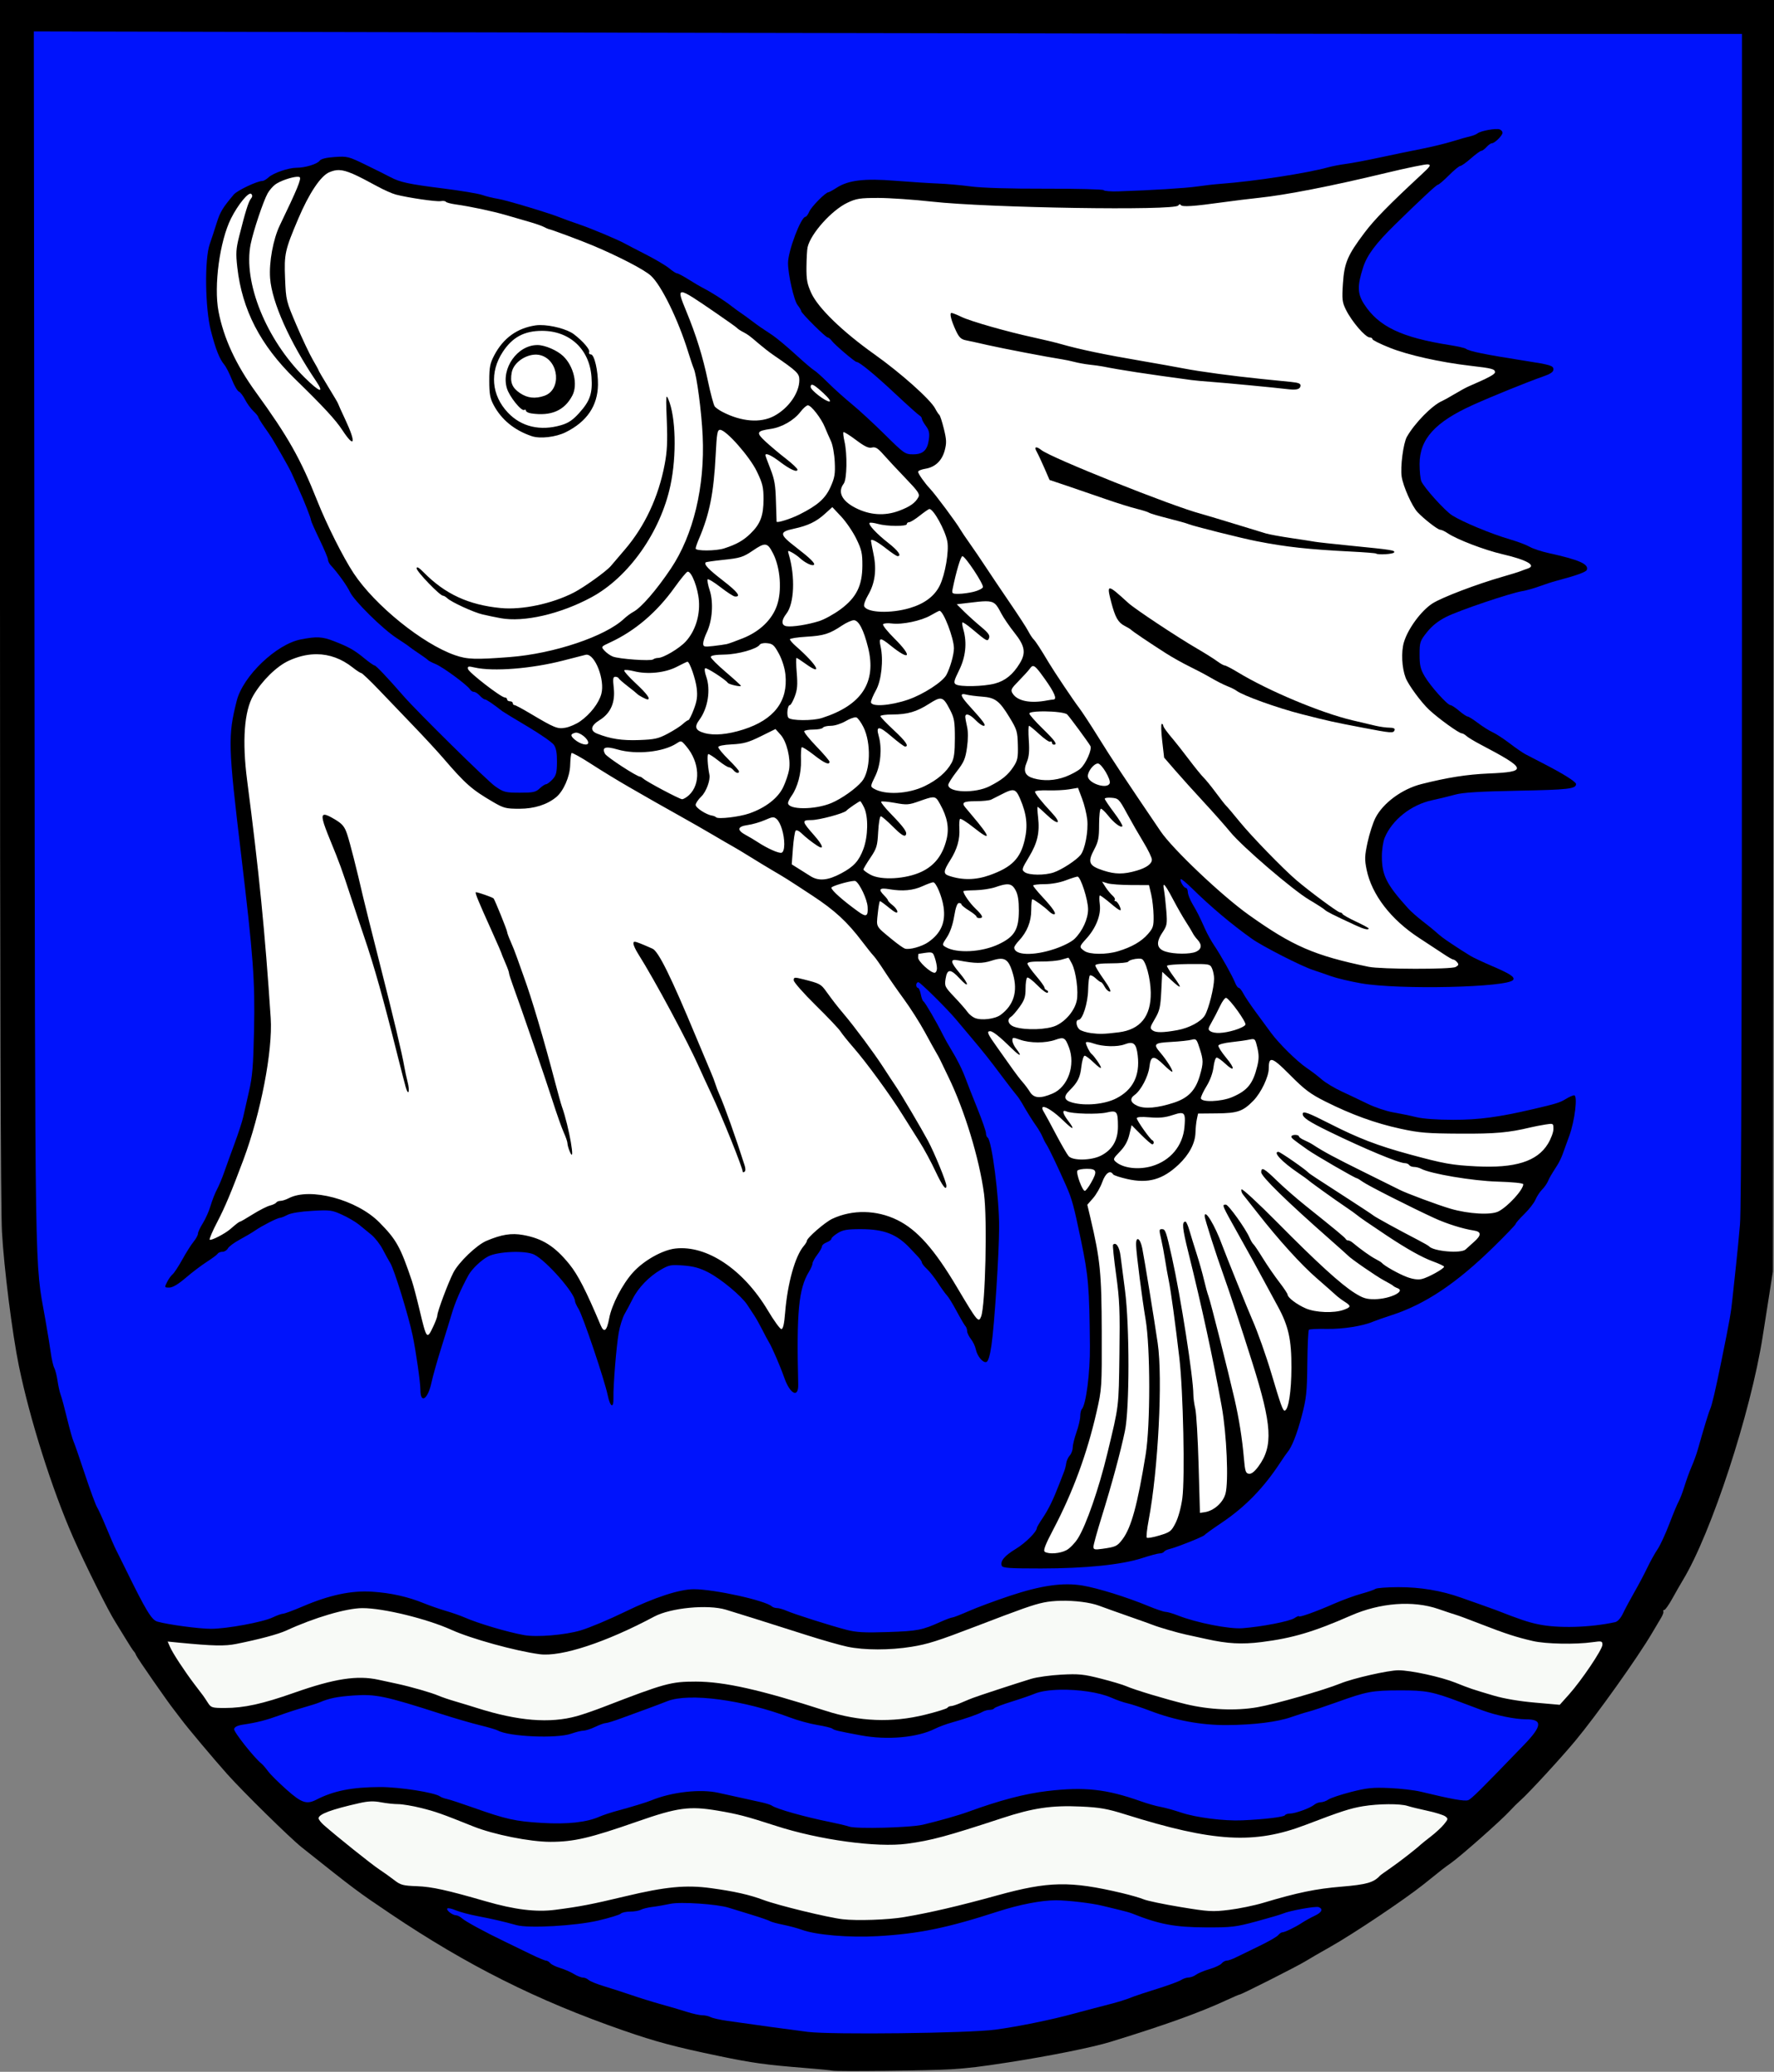 <?xml version="1.0" encoding="UTF-8" standalone="no"?>
<!-- Created with Inkscape (http://www.inkscape.org/) -->
<svg
   xmlns:dc="http://purl.org/dc/elements/1.1/"
   xmlns:cc="http://web.resource.org/cc/"
   xmlns:rdf="http://www.w3.org/1999/02/22-rdf-syntax-ns#"
   xmlns:svg="http://www.w3.org/2000/svg"
   xmlns="http://www.w3.org/2000/svg"
   xmlns:sodipodi="http://sodipodi.sourceforge.net/DTD/sodipodi-0.dtd"
   xmlns:inkscape="http://www.inkscape.org/namespaces/inkscape"
   id="svg2"
   sodipodi:version="0.32"
   inkscape:version="0.45.1"
   width="941"
   height="1099"
   version="1.0"
   sodipodi:docbase="/home/liftarn/Bilder"
   sodipodi:docname="Brokdorf-Wappen.svg"
   inkscape:output_extension="org.inkscape.output.svg.inkscape">
  <rect width="100%" height="100%" fill="#808080" stroke="none"/>
  <defs
     id="defs5" />
  <sodipodi:namedview
     inkscape:window-height="693"
     inkscape:window-width="1024"
     inkscape:pageshadow="2"
     inkscape:pageopacity="0.0"
     guidetolerance="10.0"
     gridtolerance="10.0"
     objecttolerance="10.0"
     borderopacity="1.0"
     bordercolor="#666666"
     pagecolor="#ffffff"
     id="base"
     inkscape:zoom="0.37429326"
     inkscape:cx="1078.083"
     inkscape:cy="661.41577"
     inkscape:window-x="0"
     inkscape:window-y="49"
     inkscape:current-layer="svg2" />
  <path
     style="fill:#000000"
     d="M 441.5,1098.372 C 440.95,1098.191 434.65,1097.572 427.5,1096.996 C 405.995,1095.265 399.27,1094.336 381.5,1090.642 C 358.049,1085.767 347.904,1083.058 330.631,1077.056 C 284.93,1061.176 247.934,1042.632 207,1015.088 C 189.606,1003.384 188.3,1002.405 160,979.866 C 153.767,974.902 128.832,950.39 120.463,941 C 113.371,933.043 99.567,916.621 96.505,912.5 C 94.871,910.3 92.986,907.825 92.316,907 C 89.231,903.199 72.709,879.398 72.208,878.033 C 71.899,877.19 71.368,876.275 71.028,876 C 70.688,875.725 68.63,872.559 66.455,868.964 C 64.28,865.37 61.933,861.545 61.24,860.464 C 57.419,854.506 45.188,829.99 38.808,815.5 C 27.592,790.029 15.823,752.856 10.022,724.581 C 6.503,707.427 2.092,672.479 1.046,653.468 C 0.36,640.984 2.5875898e-14,525.284 1.5626389e-14,317.218 L 0,0 L 470.523,-1.5099033e-14 L 941.045,-3.0198066e-14 L 940.724,337.25 L 940.403,674.5 L 938.287,688 C 937.123,695.425 935.64,704.875 934.991,709 C 928.612,749.552 907.727,813.312 892.696,838.126 C 891.488,840.12 888.975,844.508 887.111,847.876 C 885.247,851.244 883.307,854 882.802,854 C 882.296,854 882.074,854.337 882.308,854.75 C 882.542,855.163 882.006,856.698 881.117,858.162 C 880.228,859.626 878.092,863.226 876.37,866.162 C 868.743,879.171 846.946,909.766 835.522,923.5 C 827.925,932.632 810.923,951.101 806.588,954.928 C 804.986,956.343 802.511,958.793 801.088,960.374 C 796.75,965.191 775.126,984.358 769.65,988.239 C 765.933,990.873 765.871,990.921 755.252,999.447 C 745.263,1007.466 717.708,1025.926 705.432,1032.823 C 700.519,1035.583 694.7,1038.955 692.5,1040.317 C 688.276,1042.932 658.5,1058 657.557,1058 C 657.254,1058 654.192,1059.309 650.753,1060.909 C 636.521,1067.53 617.749,1074.278 589,1083.108 C 579.48,1086.032 556.847,1090.586 535,1093.972 C 519.787,1096.33 513.95,1097.034 504.5,1097.647 C 493.819,1098.34 443.173,1098.923 441.5,1098.372 z "
     id="path2311" />
  <path
     style="fill:#0013fc;fill-opacity:1"
     d="M 17.938 16.656 L 18.281 339.094 C 18.672 689.497 18.322 667.571 24 699.625 C 25.156 706.152 26.482 714.239 26.938 717.594 C 27.393 720.949 28.222 724.549 28.781 725.594 C 29.341 726.639 30.127 729.75 30.531 732.5 C 30.935 735.25 31.69 738.625 32.219 740 C 32.748 741.375 34.268 747 35.594 752.5 C 36.92 758 38.451 763.4 38.969 764.5 C 39.487 765.6 42.205 773.475 45.031 782 C 47.858 790.525 50.781 798.431 51.5 799.562 C 52.219 800.694 54.466 805.644 56.5 810.562 C 58.534 815.481 60.783 820.625 61.5 822 C 62.217 823.375 64.449 827.875 66.469 832 C 77.417 854.366 80.418 859.321 83.5 860.188 C 89.227 861.797 105.533 863.994 111.906 864 C 120.197 864.008 139.35 860.481 144.625 857.969 C 146.885 856.892 149.36 856.001 150.125 856 C 150.89 855.999 155.55 854.275 160.5 852.156 C 174.682 846.086 186.373 843.59 197.375 844.312 C 207.377 844.969 216.298 846.962 224.906 850.469 C 227.978 851.72 233.2 853.539 236.5 854.5 C 239.8 855.461 244.3 857.034 246.5 858 C 253.705 861.162 268.986 865.699 278 867.344 C 284.666 868.56 299.765 867.3 308 864.844 C 312.675 863.449 323.236 859.018 331.469 855 C 347.197 847.324 360.394 843 368.094 843 C 378.873 843 405.99 848.984 409.438 852.125 C 409.96 852.601 411.185 853 412.156 853 C 413.128 853 415.413 853.654 417.219 854.438 C 421.502 856.295 440.708 862.387 449 864.531 C 454.248 865.888 458.486 866.131 471 865.719 C 486.632 865.204 489.192 864.7 498.781 860.375 C 501.681 859.067 504.539 858 505.125 858 C 505.711 858 509.675 856.451 513.969 854.562 C 518.263 852.674 527.92 849.095 535.406 846.594 C 552.248 840.967 563.903 839.312 574.281 841.062 C 582.32 842.418 597.686 847.188 609 851.875 C 613.125 853.584 617.277 854.998 618.219 855 C 619.161 855.002 622.174 855.879 624.938 856.969 C 634.627 860.788 651.975 864.216 659 863.688 C 669.246 862.917 683.965 860.066 686.594 858.344 C 687.913 857.479 689 857.035 689 857.344 C 689 858.14 698.105 854.89 707.5 850.75 C 711.9 848.811 718.425 846.42 722 845.438 C 725.575 844.455 729.002 843.279 729.625 842.812 C 730.248 842.346 735.663 841.923 741.656 841.906 C 753.436 841.874 764.506 843.739 775 847.469 C 778.575 848.74 783.75 850.561 786.5 851.531 C 789.25 852.501 792.4 853.633 793.5 854.062 C 806.413 859.104 810.437 860.458 816 861.625 C 826.521 863.833 843.47 863.36 856.719 860.469 C 858.093 860.169 859.684 858.392 860.938 855.75 C 862.044 853.417 864.757 848.35 866.969 844.5 C 869.18 840.65 872.27 834.8 873.844 831.5 C 875.418 828.2 877.857 823.827 879.25 821.781 C 880.643 819.735 883.447 813.66 885.5 808.281 C 887.553 802.902 889.757 797.6 890.406 796.5 C 891.056 795.4 892.448 791.8 893.469 788.5 C 894.49 785.2 896.19 780.475 897.281 778 C 898.373 775.525 899.865 771.475 900.562 769 C 903.749 757.692 906.293 749.335 907.125 747.5 C 908.098 745.355 909.996 737.224 913.094 722 C 917.482 700.437 918.242 696.138 919 688.5 C 919.436 684.1 920.29 676.225 920.875 671 C 921.46 665.775 922.399 656.03 922.969 649.344 C 923.656 641.286 924 532.795 924 327.594 L 924 18 L 788.25 18 C 713.587 18 509.725 17.71 335.219 17.344 L 17.938 16.656 z M 562.531 896.312 C 556.891 896.419 551.831 897.115 548.625 898.5 C 546.912 899.24 541.553 901.09 536.719 902.594 C 531.884 904.097 527.692 905.694 527.406 906.156 C 527.121 906.618 526.013 907 524.938 907 C 523.862 907 522.205 907.454 521.25 908 C 519.021 909.274 511.981 911.723 505.031 913.656 C 502.03 914.491 497.98 915.984 496.031 916.969 C 486.616 921.729 470.656 923.152 456.5 920.5 C 444.422 918.238 442.577 917.804 441.469 916.938 C 440.908 916.5 437.308 915.624 433.469 915 C 429.629 914.376 423.125 912.593 419 911.031 C 394.253 901.664 365.516 897.835 354 902.375 C 351.525 903.351 346.575 905.231 343 906.531 C 339.425 907.831 333.387 910.03 329.594 911.438 C 325.8 912.845 322.083 914 321.312 914 C 320.542 914 318.027 914.9 315.75 916 C 313.473 917.1 310.697 917.992 309.562 918 C 308.428 918.008 305.475 918.753 303 919.625 C 295.347 922.321 270.088 921.24 264.125 917.969 C 263.228 917.476 258.9 916.194 254.5 915.125 C 250.1 914.056 240.875 911.368 234 909.156 C 204.173 899.562 199.254 898.54 187.375 899.375 C 178.865 899.973 174.49 900.876 169.5 903.031 C 168.4 903.506 164.8 904.664 161.5 905.594 C 158.2 906.524 152.342 908.416 148.5 909.812 C 141.148 912.486 136.405 913.696 129 914.812 C 125.937 915.274 124.407 916.038 124.188 917.188 C 123.91 918.639 134.875 932.485 138.688 935.5 C 139.383 936.05 140.97 937.898 142.219 939.594 C 143.467 941.29 147.875 945.65 152 949.312 C 159.989 956.405 162.643 957.297 167.844 954.625 C 177.026 949.907 186.724 947.999 201.5 947.938 C 211.925 947.894 230.73 950.846 233.5 952.969 C 234.05 953.39 235.625 953.963 237 954.25 C 238.375 954.537 244.675 956.6 251 958.844 C 268.444 965.031 273.37 966.132 287.5 966.969 C 301.107 967.774 311.133 966.668 318.125 963.594 C 319.976 962.78 324.2 961.389 327.5 960.5 C 335.124 958.447 342.926 956.062 345.5 955 C 356.274 950.553 371.555 948.843 381.094 951 C 385.966 952.102 389.56 952.885 403.906 956.031 C 406.323 956.561 408.798 957.344 409.406 957.781 C 411.891 959.566 426.903 963.803 440.5 966.531 C 444.35 967.304 448.85 968.373 450.5 968.938 C 454.325 970.245 482.899 969.491 489.562 967.906 C 498.129 965.87 508.323 962.982 513.5 961.094 C 530.236 954.99 543.558 951.477 555.5 950.062 C 575.215 947.728 586.839 949.005 605 955.438 C 608.575 956.704 613.3 958.055 615.5 958.438 C 617.7 958.82 622.65 960.17 626.5 961.469 C 634.379 964.126 649.249 966.027 659 965.594 C 670.71 965.073 680.986 963.839 681.562 962.906 C 681.874 962.403 683.095 962 684.281 962 C 687.01 962 695.012 959.098 697.094 957.344 C 697.962 956.612 699.522 956 700.594 956 C 701.666 956 703.494 955.354 704.625 954.562 C 705.756 953.77 711.14 951.965 716.594 950.562 C 725.045 948.39 728.051 948.088 737 948.469 C 742.775 948.715 750.2 949.578 753.5 950.375 C 770.156 954.398 776.88 955.598 778.75 954.906 C 780.528 954.249 785.242 949.54 808.5 925.438 C 818.103 915.486 818.35 912 809.438 912 C 803.728 912 793.743 909.965 786.5 907.312 C 784.3 906.507 778.9 904.469 774.5 902.812 C 759.793 897.277 756.35 896.627 742.5 896.656 C 727.798 896.687 725.069 897.198 709 902.969 C 702.675 905.24 695.925 907.484 694 907.969 C 692.075 908.454 688.012 909.743 684.969 910.812 C 677.534 913.426 664.989 914.976 650.781 915.062 C 637.113 915.146 623.427 912.599 610 907.469 C 605.325 905.683 599.925 903.91 598 903.5 C 596.075 903.09 592.259 901.748 589.5 900.531 C 582.93 897.633 571.931 896.135 562.531 896.312 z M 560.062 1008 C 552.46 1008 540.805 1010.245 529.5 1013.906 C 502.313 1022.712 487.492 1025.769 465.5 1027.031 C 450.468 1027.894 432.805 1026.404 425.375 1023.656 C 423.244 1022.868 418.8 1021.671 415.5 1021 C 412.2 1020.329 409.05 1019.478 408.5 1019.094 C 407.95 1018.71 403.45 1017.135 398.5 1015.625 C 393.55 1014.115 388.145 1012.459 386.5 1011.938 C 380.402 1010.004 360.914 1008.709 355.562 1009.875 C 352.77 1010.484 348.56 1011.218 346.188 1011.5 C 343.815 1011.782 341.029 1012.449 340 1013 C 338.971 1013.551 336.407 1014 334.281 1014 C 332.155 1014 329.891 1014.485 329.281 1015.094 C 328.672 1015.703 323.307 1017.352 317.344 1018.75 C 305.322 1021.568 280.407 1022.975 274 1021.188 C 267.305 1019.319 261.452 1017.953 253.5 1016.438 C 249.1 1015.599 243.818 1014.201 241.75 1013.312 C 239.682 1012.424 237.679 1011.977 237.312 1012.344 C 236.486 1013.17 239.97 1015.925 241.906 1015.969 C 242.688 1015.986 244.127 1016.719 245.094 1017.594 C 246.971 1019.292 257.364 1024.926 268 1030.031 C 271.575 1031.747 277.645 1034.713 281.5 1036.594 C 285.355 1038.474 289.01 1040 289.625 1040 C 290.24 1040 291.264 1040.608 291.875 1041.344 C 292.486 1042.08 294.811 1043.232 297.062 1043.906 C 299.314 1044.581 302.602 1046 304.344 1047.062 C 306.086 1048.125 308.264 1048.998 309.188 1049 C 310.111 1049.002 311.461 1049.557 312.188 1050.25 C 312.914 1050.943 316.65 1052.464 320.5 1053.625 C 324.35 1054.786 330.875 1056.895 335 1058.312 C 339.125 1059.73 346.1 1061.905 350.5 1063.125 C 354.9 1064.345 361.074 1066.147 364.219 1067.156 C 367.364 1068.166 371.103 1069 372.531 1069 C 373.96 1069 375.942 1069.436 376.938 1069.969 C 377.933 1070.501 381.844 1071.391 385.625 1071.938 C 399.508 1073.944 420.714 1076.845 428.5 1077.812 C 441.175 1079.388 514.118 1078.516 528 1076.625 C 540.375 1074.939 557.93 1071.354 570 1068.031 C 574.125 1066.896 581.1 1065.049 585.5 1063.938 C 593.09 1062.02 596.971 1060.836 601.5 1059 C 602.6 1058.554 608.225 1056.71 614 1054.906 C 619.775 1053.103 625.384 1051.033 626.469 1050.312 C 627.554 1049.592 629.354 1048.986 630.469 1048.969 C 631.584 1048.951 633.358 1048.293 634.406 1047.5 C 635.455 1046.707 638.664 1045.365 641.531 1044.531 C 644.398 1043.698 647.311 1042.331 648 1041.5 C 648.689 1040.669 649.93 1040 650.75 1040 C 651.57 1040 653.875 1039.17 655.875 1038.156 C 657.875 1037.143 663.389 1034.463 668.125 1032.188 C 672.861 1029.912 677.275 1027.368 677.969 1026.531 C 678.663 1025.695 679.656 1025 680.156 1025 C 681.461 1025 686.994 1022.345 690.5 1020.031 C 692.15 1018.942 695.188 1017.248 697.25 1016.281 C 701.189 1014.435 702.062 1012.62 699.469 1011.625 C 697.871 1011.012 684.016 1013.517 680.5 1015.062 C 679.4 1015.546 673.1 1017.408 666.5 1019.188 C 655.402 1022.179 653.373 1022.431 639.5 1022.375 C 623.136 1022.309 614.823 1020.74 600.5 1015 C 599.4 1014.559 596.25 1013.667 593.5 1013.031 C 590.75 1012.395 586.925 1011.459 585 1010.969 C 579.379 1009.537 566.42 1008 560.062 1008 z "
     id="path2309" />
  <path
     style="fill:#f8faf7;fill-opacity:1"
     d="M 562.75 849.125 C 559.436 849.193 556.288 849.488 553.688 850.031 C 547.976 851.223 542.204 853.275 517.5 862.75 C 497.287 870.502 492.099 872.136 483.5 873.531 C 472.027 875.393 458.441 875.389 449.5 873.5 C 445.65 872.687 435.975 869.918 428 867.375 C 406.527 860.526 390.078 855.357 385 853.844 C 375.339 850.964 355.732 852.867 347 857.531 C 321.347 871.232 297.6 879.012 286.188 877.469 C 273.239 875.718 249.985 869.292 239.5 864.562 C 226.359 858.635 203.18 852.983 192.188 853.031 C 183.681 853.068 166.724 858.063 151.938 864.875 C 147.588 866.879 137.611 869.552 125.25 872.031 C 119.282 873.228 112.938 873.091 95.219 871.375 L 88.938 870.75 L 90.188 873.625 C 91.653 876.971 97.795 886.344 103.219 893.5 C 105.303 896.25 107.369 898.95 107.781 899.5 C 108.194 900.05 109.31 901.737 110.281 903.25 C 111.94 905.834 112.492 906 119.281 906 C 129.447 906 139.245 903.837 156 897.938 C 177.443 890.387 189.47 888.545 200.812 891.031 C 203.394 891.597 207.75 892.538 210.5 893.125 C 217.641 894.648 228.988 897.902 232.5 899.438 C 234.15 900.159 238.2 901.54 241.5 902.5 C 244.8 903.46 249.975 905.04 253 906 C 274.841 912.931 291.661 914.285 306 910.312 C 309.025 909.475 315.325 907.306 320 905.5 C 352.698 892.868 355.885 891.999 369.094 892 C 384.142 892.002 403.403 896.336 438 907.5 C 455.804 913.245 473.124 913.922 490.75 909.562 C 496.943 908.031 502.261 906.363 502.562 905.875 C 502.864 905.387 503.712 905 504.438 905 C 505.163 905 507.495 904.242 509.625 903.312 C 511.755 902.383 513.725 901.55 514 901.469 C 514.275 901.388 515.175 901.033 516 900.688 C 517.959 899.868 539.934 892.67 547 890.531 C 550.025 889.616 557.225 888.618 563 888.312 C 572.209 887.825 574.771 888.081 583.906 890.406 C 589.635 891.864 595.71 893.676 597.406 894.438 C 601.593 896.316 618.738 901.478 629.062 903.969 C 641.569 906.986 655.503 907.595 667 905.594 C 676.363 903.964 702.225 896.559 711 893 C 717.872 890.213 736.383 886 741.781 886 C 748.305 886 764.404 889.513 772.156 892.625 C 779.662 895.638 780.837 896.037 792.344 899.438 C 797.861 901.068 806.068 902.448 814.25 903.156 L 827.344 904.312 L 832.188 898.906 C 838.962 891.335 850.006 874.918 850 872.438 C 849.995 870.512 849.633 870.398 844.75 871.094 C 835.725 872.379 819.965 872.07 813.062 870.469 C 804.256 868.425 798.565 866.589 785.5 861.5 C 779.45 859.143 773.6 856.957 772.5 856.656 C 771.4 856.355 767.125 854.926 763 853.5 C 749.5 848.833 732.075 850.163 716.5 857 C 696.794 865.65 685.56 868.97 669.125 871.031 C 658.669 872.343 651.109 871.914 640 869.438 C 635.875 868.518 630.925 867.435 629 867.031 C 624.924 866.176 614.401 863.119 611.5 861.938 C 610.4 861.489 604.775 859.485 599 857.469 C 593.225 855.453 586.025 852.876 583 851.75 C 578.148 849.943 570.042 848.975 562.75 849.125 z M 196.719 955.562 C 194.93 955.629 193.031 955.916 190.719 956.438 C 175.797 959.801 169 962.328 169 964.5 C 169 965.141 170.238 966.765 171.75 968.094 C 178.811 974.297 196.962 988.823 201 991.5 C 203.475 993.141 207.156 995.757 209.188 997.344 C 212.477 999.914 213.789 1000.265 221.188 1000.531 C 229.065 1000.815 237.151 1002.611 257.625 1008.531 C 273.046 1012.99 284.332 1014.369 294.469 1013.062 C 307.55 1011.377 313.612 1010.214 331.5 1005.938 C 353.054 1000.785 363.805 999.748 377.125 1001.562 C 389.598 1003.261 397.622 1005.079 405 1007.844 C 412.676 1010.721 439.18 1017.166 447 1018.062 C 454.626 1018.937 470.966 1018.38 479.5 1016.938 C 493.334 1014.599 508.738 1010.999 529 1005.406 C 556.177 997.905 567.585 997.676 594.938 1004.125 C 599.575 1005.218 604.897 1006.757 606.75 1007.531 C 608.603 1008.305 617.372 1010.13 626.25 1011.594 C 641.16 1014.051 643.111 1014.171 651.938 1013.094 C 657.193 1012.452 665.325 1010.776 670 1009.375 C 688.238 1003.91 697.994 1001.903 711.5 1000.781 C 724.913 999.668 728.708 998.569 732 994.938 C 732.275 994.634 734.75 992.86 737.5 990.969 C 742.126 987.788 751.052 980.849 753.562 978.5 C 754.153 977.947 756.628 975.971 759.062 974.094 C 761.497 972.216 764.599 969.35 765.938 967.719 C 768.225 964.93 768.249 964.679 766.594 963.469 C 765.625 962.761 761.407 961.434 757.188 960.531 C 752.968 959.628 748.188 958.455 746.594 957.938 C 742.709 956.676 731.195 956.76 723.094 958.094 C 716.332 959.207 711.445 960.768 692.625 967.969 C 665.396 978.386 643.833 977.162 597 962.469 C 587.363 959.446 583.518 958.747 573.344 958.281 C 557.784 957.57 547.977 959.025 531.5 964.438 C 502.072 974.104 494.057 976.263 481.156 978 C 465.138 980.156 434.587 975.983 411.5 968.5 C 395.727 963.388 391.168 962.221 380.594 960.438 C 365.709 957.927 359.407 958.767 338 966.25 C 312.991 974.993 304.409 977 291.938 977 C 281.104 977 261.826 973.138 251.031 968.812 C 234.171 962.056 231.171 960.988 223.344 959.031 C 218.852 957.908 213.39 957 211.219 957 C 209.048 957 204.965 956.57 202.125 956.031 C 200.207 955.668 198.508 955.496 196.719 955.562 z "
     id="path2307" />
  <g
     id="g2326">
    <path
       id="path2299"
       d="M 531.392,830.578 C 530.443,828.105 532.805,825.263 538.876,821.575 C 544.009,818.457 550,812.472 550,810.462 C 550,810.092 551.347,807.794 552.993,805.355 C 556.143,800.688 558.647,795.582 561.79,787.419 C 562.831,784.714 564.039,781.6 564.474,780.5 C 564.909,779.4 565.404,777.439 565.576,776.141 C 565.747,774.844 566.587,773.009 567.443,772.063 C 568.3,771.117 569,769.237 569,767.887 C 569,766.536 569.9,762.87 571,759.74 C 572.1,756.611 573,752.779 573,751.225 C 573,749.671 573.387,747.972 573.86,747.45 C 576.108,744.968 578.261,728.097 578.129,714 C 577.836,682.611 577.36,676.959 573.422,658 C 569.58,639.504 568.644,636.06 565.535,629 C 561.09,618.907 556.278,608.833 555.024,607 C 554.46,606.175 553.538,604.375 552.974,603 C 552.41,601.625 550.948,599.087 549.724,597.36 C 547.523,594.252 544.902,590.052 542,584.977 C 541.175,583.534 539.92,581.712 539.21,580.927 C 538.501,580.142 535.223,575.9 531.927,571.5 C 524.534,561.633 522.105,558.573 514.5,549.548 C 511.2,545.632 507.825,541.621 507,540.635 C 502.319,535.041 488.123,521 487.149,521 C 486.517,521 486,521.675 486,522.5 C 486,523.325 486.4,524 486.889,524 C 487.377,524 488.067,525.542 488.42,527.427 C 488.774,529.312 489.409,531 489.832,531.177 C 490.597,531.499 496.899,542.335 500.196,549 C 501.149,550.925 503.041,554.3 504.403,556.5 C 507.676,561.791 510.553,567.588 512.341,572.5 C 513.142,574.7 515.868,581.63 518.399,587.9 C 520.929,594.17 523,600.106 523,601.091 C 523,602.076 523.389,603.123 523.865,603.417 C 526.091,604.793 530.009,635.189 529.973,650.801 C 529.939,665.163 527.514,702.562 525.895,713.7 C 525.117,719.048 524.202,722.092 523.263,722.452 C 521.461,723.144 518.346,719.421 517.589,715.669 C 517.275,714.112 516.114,711.689 515.009,710.284 C 513.904,708.879 513,706.981 513,706.065 C 513,705.149 512.592,703.972 512.093,703.45 C 511.595,702.928 509.509,699.37 507.459,695.544 C 505.409,691.719 503.098,687.956 502.324,687.182 C 501.55,686.407 499.422,683.462 497.594,680.637 C 495.767,677.812 493.086,674.409 491.636,673.076 C 490.186,671.742 489,670.219 489,669.69 C 489,669.162 487.988,667.676 486.75,666.389 C 485.512,665.102 483.758,663.25 482.851,662.274 C 475.779,654.663 468.983,652.001 456.618,652 C 449.365,652 447.118,652.382 444.368,654.082 C 442.516,655.226 441,656.588 441,657.106 C 441,657.625 439.875,658.477 438.5,659 C 437.125,659.523 436,660.482 436,661.131 C 436,661.78 434.875,663.786 433.5,665.589 C 432.125,667.392 430.998,669.459 430.996,670.183 C 430.994,670.907 430.149,672.883 429.119,674.573 C 423.631,683.572 422.446,695.975 423.403,734.407 C 423.586,741.777 419.082,739.57 416.007,730.784 C 413.9,724.763 409.48,714.536 407.89,712 C 407.372,711.175 405.808,708.25 404.415,705.5 C 403.021,702.75 401.12,699.346 400.19,697.935 C 399.261,696.524 397.54,693.903 396.366,692.11 C 393.273,687.388 382.435,678.385 375.604,674.863 C 371.254,672.621 367.82,671.681 362.508,671.279 C 355.89,670.779 354.913,670.965 350.404,673.587 C 344.262,677.159 338.496,683.155 335.581,689 C 334.347,691.475 332.433,695.075 331.328,697 C 330.222,698.925 328.807,703.425 328.183,707 C 326.931,714.167 325.229,735.218 325.395,741.5 C 325.549,747.378 323.678,746.499 322.348,740.07 C 320.707,732.136 309.215,698.099 306.923,694.382 C 305.865,692.667 305,690.77 305,690.167 C 305,685.963 289.599,668.461 283.248,665.448 C 278.554,663.22 264.11,663.808 259,666.435 C 255.317,668.328 250.285,673.127 248.445,676.5 C 244.375,683.964 241.39,690.873 239.588,697 C 238.699,700.025 236.204,708.125 234.044,715 C 231.884,721.875 229.556,730.14 228.871,733.366 C 226.977,742.282 223,744.903 223,737.235 C 223,733.348 220.637,716.795 218.898,708.5 C 216.656,697.801 209.151,673.461 207.028,670 C 206.185,668.625 204.371,665.334 202.997,662.688 C 201.624,660.041 198.925,656.575 197,654.985 C 195.075,653.396 192.077,650.942 190.338,649.532 C 188.598,648.123 184.593,645.787 181.437,644.343 C 176.082,641.891 175.025,641.754 165.599,642.288 C 159.418,642.638 154.335,643.466 152.5,644.424 C 150.85,645.284 149.05,645.992 148.5,645.998 C 147.176,646.012 138.909,650.229 135.336,652.713 C 133.776,653.798 130.106,655.97 127.18,657.54 C 124.253,659.11 121.425,661.206 120.894,662.197 C 120.364,663.189 119.072,664 118.024,664 C 116.976,664 115.837,664.455 115.493,665.012 C 115.149,665.568 112.535,667.521 109.684,669.352 C 106.833,671.183 101.8,674.998 98.5,677.831 C 94.534,681.236 91.594,682.985 89.827,682.991 C 87.211,683 87.185,682.937 88.597,680.105 C 89.392,678.513 90.724,676.644 91.557,675.953 C 92.391,675.261 94.713,671.726 96.717,668.097 C 98.721,664.469 101.405,660.228 102.68,658.673 C 103.956,657.119 105,655.197 105,654.403 C 105,653.61 106.166,651.114 107.591,648.856 C 109.015,646.599 110.859,642.446 111.687,639.626 C 112.515,636.807 114.035,632.925 115.064,631 C 116.094,629.075 117.796,625.025 118.848,622 C 119.899,618.975 122.423,612 124.456,606.5 C 126.489,601 128.534,594.7 129.001,592.5 C 129.468,590.3 130.844,584.225 132.059,579 C 133.883,571.157 134.352,565.489 134.752,546.5 C 135.306,520.133 134.381,507.531 127.926,453.5 C 120.981,395.371 120.842,390.544 125.565,371.745 C 128.854,358.657 146.544,341.71 159.56,339.179 C 168.004,337.536 170.936,337.69 177.117,340.095 C 184.995,343.162 187.962,344.832 193.179,349.138 C 195.753,351.262 198.237,353 198.699,353 C 199.43,353 205.78,359.707 214,369.161 C 221.337,377.599 258.477,414.194 262.642,417.089 C 267.185,420.247 268.029,420.467 275.669,420.483 C 282.779,420.498 284.15,420.208 286.234,418.25 C 287.551,417.012 289.084,416 289.64,416 C 290.196,416 291.717,414.866 293.02,413.479 C 295.011,411.36 295.397,409.885 295.444,404.229 C 295.484,399.415 295.013,396.812 293.788,395.082 C 292.846,393.752 286.546,389.378 279.788,385.363 C 273.03,381.348 267.05,377.711 266.499,377.281 C 261.537,373.407 257.981,371 257.222,371 C 256.72,371 255.495,370.1 254.5,369 C 253.505,367.9 252.107,367 251.395,367 C 250.682,367 249.74,366.404 249.3,365.676 C 247.943,363.43 235.047,353.917 231.17,352.303 C 229.151,351.463 227.275,350.487 227,350.135 C 226.725,349.783 224.475,348.147 222,346.5 C 219.525,344.853 217.275,343.264 217,342.968 C 216.725,342.673 213.8,340.68 210.5,338.54 C 202.983,333.665 187.766,318.655 185.621,314 C 184.126,310.754 178.997,303.619 175.497,299.916 C 174.674,299.045 173.998,297.695 173.995,296.916 C 173.992,296.137 171.967,291.313 169.495,286.195 C 167.023,281.077 165,276.525 165,276.078 C 165,274.999 161.403,265.847 158.288,259 C 156.912,255.975 155.29,252.375 154.684,251 C 154.078,249.625 151.634,245.125 149.252,241 C 143.896,231.722 144.181,232.179 140.25,226.552 C 138.463,223.993 136.992,221.585 136.983,221.2 C 136.973,220.815 135.819,219.412 134.417,218.082 C 133.016,216.752 131.018,213.995 129.977,211.956 C 128.937,209.916 127.46,208.007 126.695,207.713 C 125.931,207.42 124.266,204.552 122.995,201.34 C 121.724,198.128 119.93,194.6 119.007,193.5 C 116.448,190.45 114.443,185.389 111.875,175.5 C 108.79,163.618 108.435,137.543 111.25,129.5 C 112.212,126.75 113.885,121.657 114.968,118.182 C 116.76,112.43 118.068,110.261 124.015,103.188 C 125.822,101.039 136.443,96 139.166,96 C 139.829,96 141.3,95.145 142.436,94.101 C 144.991,91.75 152.982,89.002 157.285,88.994 C 161.863,88.986 168.244,87.049 169.543,85.272 C 170.276,84.269 172.99,83.597 177.575,83.281 C 184.212,82.825 184.896,82.997 194,87.434 C 199.225,89.98 205.087,92.904 207.027,93.933 C 212.248,96.701 216.75,97.668 235.276,99.997 C 244.503,101.158 253.734,102.701 255.79,103.426 C 257.845,104.151 261.545,105.06 264.013,105.446 C 268.47,106.143 291.757,113.149 297.5,115.521 C 299.15,116.202 303.425,117.746 307,118.951 C 313.488,121.139 327.713,127.103 331.5,129.222 C 332.6,129.838 337.648,132.463 342.718,135.055 C 347.788,137.648 353.335,140.946 355.045,142.384 C 356.755,143.823 358.591,145 359.125,145 C 359.659,145 362.437,146.473 365.298,148.273 C 368.159,150.073 371.625,152.115 373,152.812 C 377.366,155.025 384.129,159.341 388.111,162.457 C 389.547,163.581 391.735,165.175 392.974,166 C 394.213,166.825 396.699,168.625 398.5,170 C 400.301,171.375 402.612,173.056 403.637,173.736 C 404.662,174.415 407.363,176.215 409.64,177.736 C 411.917,179.256 417.464,183.875 421.967,188 C 426.469,192.125 430.906,195.911 431.826,196.413 C 432.747,196.914 436.081,199.896 439.236,203.038 C 442.391,206.18 448.064,211.28 451.843,214.372 C 455.622,217.463 463.493,224.72 469.333,230.497 C 479.559,240.612 480.113,241 484.321,241 C 489.671,241 491.943,238.84 492.725,233.013 C 493.161,229.763 492.82,228.247 491.14,225.976 C 489.963,224.384 489,222.635 489,222.09 C 489,221.545 488.379,220.74 487.621,220.3 C 486.862,219.86 481.068,214.654 474.745,208.731 C 464.003,198.669 455.88,192 454.366,192 C 453.446,192 442.767,182.893 441.193,180.766 C 440.475,179.795 439.504,179 439.036,179 C 437.974,179 425,166.098 425,165.042 C 425,164.617 424.133,163.168 423.074,161.821 C 421.136,159.358 418,145.579 418,139.529 C 418,133.178 424.865,115 427.264,115 C 427.722,115 428.637,113.743 429.298,112.206 C 430.418,109.603 437.938,102 439.393,102 C 439.75,102 441.721,100.922 443.771,99.605 C 450.076,95.557 458.409,94.566 475,95.891 C 482.975,96.528 493.1,97.183 497.5,97.346 C 501.9,97.51 509.775,98.211 515,98.904 C 520.981,99.698 535.687,100.138 554.698,100.094 C 571.307,100.055 585.136,100.41 585.428,100.883 C 585.72,101.356 589.231,101.635 593.229,101.504 C 611.046,100.921 629.019,99.81 635,98.924 C 638.575,98.394 644.2,97.759 647.5,97.514 C 665.186,96.2 693.256,91.887 704.5,88.757 C 706.7,88.144 710.975,87.326 714,86.938 C 717.025,86.55 725.125,85.018 732,83.532 C 738.875,82.047 748.775,79.998 754,78.978 C 759.225,77.959 766.65,76.153 770.5,74.967 C 774.35,73.78 778.625,72.566 780,72.27 C 781.375,71.974 783.067,71.283 783.76,70.735 C 785.47,69.383 793.637,67.923 795.498,68.638 C 796.324,68.955 797,69.762 797,70.433 C 797,71.881 792.813,76 791.341,76 C 790.774,76 789.495,76.9 788.5,78 C 787.505,79.1 786.266,80 785.748,80 C 785.231,80 782.762,81.8 780.263,84 C 777.763,86.2 775.219,88.01 774.609,88.022 C 773.999,88.034 771.266,90.284 768.535,93.022 C 765.804,95.76 763.178,98 762.699,98 C 761.975,98 753.707,105.686 740.08,119.026 C 729.795,129.094 725.152,135.308 723.069,141.79 C 719.865,151.757 719.987,155.807 723.661,161.455 C 731.34,173.259 743.449,179.027 769,183.052 C 773.125,183.701 776.95,184.565 777.5,184.972 C 779.393,186.371 787.67,188.059 809,191.396 C 822.586,193.521 824,193.955 824,195.991 C 824,197.324 822.435,198.364 818.25,199.811 C 810.714,202.416 791.579,210.173 781.5,214.708 C 761.198,223.845 753,232.894 753,246.169 C 753,249.855 753.401,253.912 753.892,255.185 C 755.149,258.447 766.408,270.949 770.274,273.376 C 776.051,277.003 790.857,283.149 800.926,286.099 C 805.011,287.296 809.736,289.08 811.426,290.064 C 813.117,291.048 817.65,292.546 821.5,293.394 C 837.675,296.955 842.885,299.252 841.713,302.307 C 841.273,303.452 836.085,305.31 825.5,308.112 C 823.3,308.695 819.25,310.009 816.5,311.033 C 813.75,312.057 809.7,313.193 807.5,313.558 C 801.004,314.635 774.021,323.761 767.193,327.19 C 762.904,329.344 759.624,331.942 756.943,335.309 C 753.207,340.002 753,340.625 753,347.203 C 753,352.945 753.468,354.942 755.708,358.766 C 758.769,363.988 767.722,373.979 769.397,374.041 C 770.004,374.063 772.058,375.413 773.962,377.041 C 775.866,378.668 777.891,380.03 778.462,380.066 C 779.033,380.103 781.525,381.668 784,383.545 C 786.475,385.421 789.972,387.622 791.771,388.436 C 793.57,389.25 797.62,391.889 800.771,394.301 C 803.922,396.713 807.696,399.32 809.158,400.093 C 810.619,400.867 815.344,403.318 819.658,405.54 C 829.338,410.526 836,414.746 836,415.89 C 836,418.451 832.026,418.911 805.467,419.425 C 785.04,419.82 776.017,420.372 772,421.476 C 768.975,422.307 763.35,423.676 759.5,424.518 C 748.459,426.935 738.456,434.877 734.486,444.38 C 733.669,446.336 733,450.763 733.001,454.218 C 733.002,464.36 735.404,469.116 747,481.933 C 748.375,483.453 751.75,486.438 754.5,488.566 C 757.25,490.695 760.266,493.125 761.202,493.968 C 764.171,496.641 765.551,497.688 769.978,500.629 C 774.308,503.506 775.339,504.167 779.996,507.051 C 781.373,507.904 786.55,510.341 791.5,512.465 C 801.063,516.569 803.596,518.226 802.65,519.757 C 800.161,523.785 742.121,525.119 722,521.61 C 716.225,520.603 709.025,518.89 706,517.805 C 702.975,516.719 698.7,515.247 696.5,514.534 C 690.395,512.555 669.639,501.963 664.038,497.969 C 653.142,490.199 642.266,481.037 632.232,471.176 C 629.253,468.247 626.595,466.071 626.327,466.34 C 625.611,467.056 627.904,471 629.035,471 C 629.566,471 630.036,472.012 630.081,473.25 C 630.125,474.488 631.228,477.3 632.532,479.5 C 635.084,483.804 636.189,486 639.325,493 C 640.434,495.475 642.559,499.3 644.047,501.5 C 647.556,506.689 653.752,517.738 655.123,521.25 C 655.713,522.763 656.59,524 657.072,524 C 657.554,524 658.633,525.323 659.469,526.94 C 660.305,528.557 663.243,532.944 665.997,536.69 C 668.751,540.435 672.415,545.424 674.139,547.775 C 678.409,553.601 688.038,563.08 693.227,566.568 C 695.577,568.147 699.122,570.855 701.104,572.585 C 703.086,574.315 707.811,577.168 711.604,578.924 C 715.397,580.68 721.65,583.653 725.5,585.531 C 729.35,587.408 735.425,589.444 739,590.054 C 742.575,590.664 748.081,591.801 751.235,592.581 C 754.8,593.463 762.232,594 770.881,594 C 784.485,594 794.782,592.629 813,588.391 C 825.51,585.481 827.464,584.876 830.588,582.946 C 832.32,581.875 834.295,581 834.978,581 C 836.96,581 835.364,594.383 832.414,602.5 C 831.015,606.35 829.38,610.85 828.782,612.5 C 828.184,614.15 826.975,616.627 826.097,618.004 C 822.56,623.55 821.957,624.588 821.038,626.71 C 820.511,627.926 819.122,629.878 817.952,631.048 C 816.782,632.218 815.222,634.598 814.486,636.338 C 813.749,638.077 811.089,641.506 808.573,643.958 C 806.058,646.41 804,648.763 804,649.187 C 804,649.61 798.706,655.14 792.236,661.475 C 772.508,680.791 756.019,691.819 738.199,697.615 C 733.965,698.992 729.6,700.513 728.5,700.995 C 723.105,703.36 712.295,705.087 703.951,704.918 C 698.99,704.818 694.639,705.028 694.282,705.385 C 693.925,705.742 693.553,713.789 693.456,723.267 C 693.3,738.523 692.963,741.705 690.524,751 C 687.992,760.65 685.25,767.598 682.871,770.391 C 682.351,771.001 680.705,773.369 679.213,775.653 C 670.341,789.236 660.541,799.318 648.034,807.731 C 643.34,810.888 639.238,813.832 638.917,814.274 C 638.287,815.142 623.947,820.852 620.235,821.713 C 618.99,822.002 617.726,822.635 617.426,823.119 C 617.127,823.604 616.109,824 615.163,824 C 614.218,824 610.039,825.112 605.877,826.472 C 595.041,830.011 575.893,831.98 552.219,831.991 C 535.603,831.998 531.839,831.743 531.392,830.578 z "
       style="fill:#000000" />
    <path
       id="path2297"
       d="M 757.406 87.188 C 756.247 87.022 746.122 89.107 734.906 91.812 C 706.313 98.71 681.946 103.473 667.5 104.969 C 663.1 105.424 654.55 106.469 648.5 107.312 C 633.026 109.469 627.032 109.863 626.344 108.75 C 625.989 108.175 625.447 108.276 625 109 C 623.241 111.846 524.245 110.287 494.156 106.938 C 484.625 105.876 471.884 105 465.844 105 C 456.174 105 454.233 105.307 449.531 107.531 C 441.147 111.498 430.019 123.917 428.375 131.156 C 428.082 132.446 427.824 137.148 427.781 141.594 C 427.716 148.323 428.133 150.64 430.344 155.469 C 433.971 163.391 446.904 175.914 463.906 188 C 477.903 197.95 493.626 211.993 496.062 216.719 C 496.849 218.245 497.841 219.758 498.25 220.062 C 498.659 220.367 499.731 223.686 500.656 227.438 C 502.075 233.185 502.161 234.977 501.125 238.875 C 499.653 244.413 496.06 247.817 490.812 248.656 C 488.708 248.993 487 249.716 487 250.281 C 487 251.272 490.613 256.399 493.25 259.156 C 496.023 262.055 507.358 277.291 509.344 280.781 C 509.981 281.902 512.22 285.215 514.312 288.156 C 516.406 291.097 520.231 296.723 522.812 300.656 C 525.395 304.589 531.137 313.139 535.594 319.656 C 540.051 326.173 544.451 332.921 545.344 334.656 C 546.237 336.392 547.545 338.417 548.281 339.156 C 549.422 340.302 551.898 344.108 556.5 351.812 C 559.203 356.338 569.667 371.938 572.188 375.188 C 573.756 377.21 578.533 384.471 582.781 391.344 C 589.417 402.08 596.601 412.933 615.656 441 C 622.07 450.448 648.044 475.071 662.375 485.281 C 685.709 501.906 697.295 506.918 726 512.844 C 732.464 514.178 769.658 514.258 772.125 512.938 C 773.721 512.083 773.885 511.58 772.938 510.438 C 772.285 509.651 771.373 509 770.906 509 C 770.44 509 768.135 507.684 765.781 506.094 C 763.428 504.504 757.557 500.663 752.75 497.531 C 737.754 487.761 727.627 474.563 724.906 461.312 C 723.803 455.94 723.856 454.057 725.406 446.844 C 726.387 442.281 728.267 436.463 729.562 433.906 C 733.586 425.967 743.729 418.494 754 415.906 C 767.828 412.423 778.169 410.796 789.5 410.312 C 810.548 409.415 810.148 407.963 785.125 394.812 C 782.037 393.189 778.775 391.221 777.906 390.438 C 777.038 389.654 775.912 389 775.375 389 C 773.923 389 762.947 381.08 758.062 376.5 C 753.79 372.494 747.023 363.256 745.594 359.5 C 743.573 354.19 743.172 345.821 744.688 340.688 C 746.801 333.528 753.855 323.937 759.844 320.094 C 764.82 316.901 783.192 309.899 797 305.938 C 801.125 304.754 805.4 303.444 806.5 303 C 807.6 302.556 809.288 301.933 810.25 301.625 C 815.28 300.017 810.032 297.006 796.938 293.969 C 787.424 291.763 772.763 286.143 767.844 282.812 C 766.384 281.824 764.621 281 763.938 281 C 762.646 281 755.243 275.24 751.875 271.625 C 748.961 268.497 744.274 257.974 743.5 252.812 C 742.731 247.682 744.367 235.088 746.25 231.75 C 750.37 224.448 759.751 214.906 765 212.688 C 765.825 212.339 768.75 210.721 771.5 209.062 C 774.25 207.404 777.625 205.563 779 204.969 C 789.686 200.351 793 198.562 793 197.438 C 793 195.759 791.447 195.356 780 194.031 C 764.066 192.188 746.856 188.339 737.188 184.469 C 732.134 182.446 728 180.399 728 179.906 C 728 179.414 727.361 179 726.594 179 C 724.245 179 716.926 170.448 713.844 164.125 C 711.965 160.27 711.8 158.683 712.344 150.406 C 713.064 139.436 714.76 135.416 723.844 123.375 C 729.136 116.36 736.723 108.606 754.094 92.5 C 758.747 88.186 759.226 87.447 757.406 87.188 z M 179.844 90.219 C 178.036 90.174 176.479 90.613 174.656 91.375 C 170.13 93.266 163.91 102.577 158.219 116 C 151.144 132.688 150.685 134.7 151.219 147.781 C 151.69 159.345 151.793 159.681 157.312 172.625 C 160.391 179.845 164.293 188.065 165.969 190.906 C 167.644 193.748 169 196.258 169 196.469 C 169 196.679 171.284 200.61 174.094 205.188 C 176.903 209.765 179.241 213.725 179.281 214 C 179.322 214.275 181.088 218.175 183.188 222.656 C 189 235.059 188.158 238.136 181.656 228.25 C 177.934 222.591 171.654 215.799 156.469 201 C 138.118 183.115 128.412 164.356 125.875 141.812 C 125.033 134.327 125.187 132.035 126.875 125.312 C 130.167 112.205 131.805 106.96 133.094 105.406 C 133.94 104.386 133.989 103.583 133.281 102.875 C 131.963 101.557 126.273 108.452 122.562 115.844 C 116.557 127.807 113.328 151.657 115.906 165.156 C 118.631 179.423 125.129 193.458 135.812 208.188 C 152.724 231.502 159.4 243.296 168.219 265.5 C 173.304 278.304 182.02 295.664 187.594 304.094 C 198.836 321.095 224.143 341.555 241.312 347.531 C 247.812 349.793 252.092 349.956 270.5 348.531 C 293.835 346.726 321.104 337.562 331 328.219 C 332.375 326.921 334.625 325.265 336 324.531 C 340.131 322.328 348.189 313.037 355.844 301.625 C 367.794 283.809 373.966 258.033 372.719 231.188 C 372.118 218.248 369.575 199.115 368 195.5 C 367.521 194.4 366.16 190.35 364.969 186.5 C 359.692 169.446 350.755 151.213 345.219 146.219 C 341.651 143 328.473 136.142 314.5 130.25 C 308.181 127.586 292.242 121.655 291 121.5 C 290.725 121.466 289.6 120.954 288.5 120.375 C 287.4 119.796 284.025 118.62 281 117.75 C 277.975 116.88 272.35 115.239 268.5 114.125 C 261.087 111.98 249.654 109.551 241.75 108.438 C 239.131 108.069 236.755 107.444 236.5 107.031 C 236.245 106.618 235.032 106.465 233.781 106.688 C 231.494 107.094 216.516 104.904 210 103.219 C 208.075 102.721 203.682 100.78 200.25 98.906 C 188.92 92.72 183.821 90.318 179.844 90.219 z M 157.469 93.781 C 154.529 93.962 148.588 95.957 146.031 97.844 C 144.68 98.841 142.864 100.954 141.969 102.562 C 139.646 106.736 134.391 122.433 132.969 129.469 C 128.885 149.669 141.176 180.086 161.594 200.281 C 169.539 208.141 172.287 208.997 167.688 202.188 C 153.652 181.407 144.245 160.381 143.281 147.625 C 142.64 139.141 144.885 126.865 148.438 119.5 C 157.676 100.346 160.023 94.64 158.938 93.969 C 158.656 93.795 158.147 93.74 157.469 93.781 z M 361.906 155.031 C 359.915 154.916 361.222 158.296 364 165.031 C 369.249 177.759 372.786 189.116 375.469 201.938 C 376.901 208.781 378.569 214.949 379.156 215.656 C 379.744 216.364 381.614 217.672 383.344 218.562 C 393.314 223.695 403.339 224.493 410.5 220.719 C 418.218 216.65 424 208.459 424 201.594 C 424 198.06 422.898 197.016 410 188.156 C 408.075 186.834 404.7 184.196 402.5 182.312 C 397.242 177.812 396.798 177.508 393.938 176 C 392.597 175.293 391.275 174.397 391 174.031 C 390.725 173.665 385.616 170.026 379.656 165.938 C 369.193 158.758 363.898 155.146 361.906 155.031 z M 430.562 204.094 C 430.178 204.173 430 204.581 430 205.281 C 430 206.924 437.864 213.006 439.938 212.969 C 440.896 212.951 439.629 211.201 436.688 208.469 C 433.284 205.306 431.408 203.919 430.562 204.094 z M 428.531 215 C 427.818 215 426.053 216.556 424.594 218.469 C 421.183 222.941 414.72 226.654 408.906 227.5 C 401.213 228.619 400.889 229.435 406.094 234.25 C 408.616 236.584 413.454 240.653 416.844 243.281 C 420.234 245.909 423 248.522 423 249.094 C 423 250.8 419.124 249.076 413.625 244.906 C 409.076 241.457 406 240.06 406 241.469 C 406 241.731 407.19 244.994 408.656 248.719 C 410.839 254.262 411.373 257.406 411.594 266 C 411.742 271.775 411.902 276.595 411.938 276.719 C 412.165 277.518 419.386 275.252 424 272.938 C 433.777 268.032 437.817 264.446 440.594 258.219 C 442.763 253.355 443.089 251.369 442.781 245 C 442.581 240.852 441.695 235.936 440.781 234 C 439.873 232.075 438.414 228.767 437.562 226.656 C 435.657 221.932 430.288 215 428.531 215 z M 381.969 228 C 380.515 228 380.21 229.78 379.625 241.25 C 378.579 261.747 376.358 272.806 370.594 286.219 C 369.715 288.264 369 290.401 369 290.969 C 369 292.348 379.769 292.304 384.094 290.906 C 390.677 288.778 394.222 286.789 398.094 283.031 C 403.352 277.929 405 273.56 405 264.75 C 405 258.444 404.509 256.437 401.469 250.094 C 397.695 242.218 385.144 228 381.969 228 z M 447.406 229.25 C 447.138 229.518 447.382 231.715 447.938 234.125 C 449.509 240.942 449.269 254.265 447.531 256.562 C 444.218 260.943 446.492 265.655 453.719 269.375 C 461.34 273.298 469.336 273.808 477 270.906 C 482.76 268.725 485.526 266.761 487.188 263.656 C 488.019 262.103 486.882 260.483 480.312 253.656 C 475.996 249.171 470.755 243.543 468.656 241.156 C 465.61 237.692 464.359 236.94 462.5 237.406 C 460.748 237.846 458.65 236.847 454.031 233.375 C 450.654 230.836 447.675 228.982 447.406 229.25 z M 441.5 269 L 437.562 272.562 C 432.951 276.751 428.554 278.858 421.062 280.469 C 413.128 282.175 413.31 283.453 422.469 290.5 C 429.63 296.01 432.507 298.836 431.75 299.594 C 430.904 300.44 426.979 298.54 424.219 295.969 C 423.212 295.031 421.315 293.718 420.031 293.031 C 417.841 291.859 417.749 291.907 418.406 294.125 C 421.905 305.933 421.309 320.235 417.094 325.594 C 414.331 329.107 414.394 331.759 417.25 332.188 C 420.331 332.65 428.384 331.392 434.5 329.469 C 437.29 328.591 442.383 325.778 445.844 323.219 C 454.269 316.988 457.391 310.729 457.438 300 C 457.466 293.52 457.052 291.588 454.219 285.781 C 452.415 282.085 448.811 276.802 446.219 274.031 L 441.5 269 z M 493 270 C 492.613 270 490.321 271.58 487.906 273.5 C 485.491 275.42 482.938 276.995 482.25 277 C 481.562 277.005 481 277.45 481 278 C 481 279.325 470.519 279.257 465.656 277.906 C 463.542 277.319 461.569 277.087 461.281 277.375 C 460.415 278.241 465.065 283.218 471.188 288 C 476.422 292.088 478.459 295 476.094 295 C 475.593 295 473.006 293.282 470.344 291.188 C 465.39 287.289 462 285.502 462 286.781 C 462 287.177 462.618 290.474 463.375 294.094 C 465.084 302.261 464.121 309.424 460.469 315.656 C 459.023 318.123 458.081 320.765 458.375 321.531 C 459.727 325.054 472.374 325.578 482.625 322.531 C 490.454 320.204 495.782 316.169 498.531 310.5 C 501.377 304.633 503.461 292.344 502.5 287.219 C 501.379 281.244 495.187 270 493 270 z M 405.562 288.906 C 404.176 288.973 402.38 289.998 399.562 291.906 C 394.099 295.605 392.807 296.02 383.125 297.031 C 378.523 297.512 374.567 298.089 374.344 298.312 C 373.278 299.378 375.811 302.033 383.531 308 C 391.377 314.064 393.304 316.665 389.812 316.406 C 389.01 316.347 385.591 314.111 382.188 311.469 C 378.784 308.826 375.718 306.969 375.375 307.312 C 375.032 307.656 375.522 310.294 376.469 313.188 C 378.538 319.515 377.852 329.325 374.906 335.438 C 373.863 337.603 373 340.239 373 341.312 C 373 343.076 373.506 343.225 378.25 342.688 C 381.137 342.36 384.4 341.901 385.5 341.656 C 386.6 341.412 390.477 339.995 394.125 338.531 C 403.042 334.955 409.502 328.736 412.125 321.188 C 414.831 313.4 413.942 301.215 410.125 293.688 C 408.433 290.352 407.345 288.82 405.562 288.906 z M 510.5 295.031 C 509.632 295.01 507.214 303.082 505.344 312.25 C 504.813 314.852 504.964 315 508.438 315 C 510.456 315 514.094 314.512 516.5 313.906 C 518.906 313.3 521.1 312.216 521.375 311.5 C 521.939 310.031 512.058 295.069 510.5 295.031 z M 364.844 303.25 C 364.778 303.252 364.719 303.26 364.656 303.281 C 364.033 303.489 360.954 307.239 357.844 311.594 C 348.435 324.766 336.886 334.635 323.688 340.75 C 318.757 343.034 318.745 343.038 320.625 345.125 C 321.664 346.278 323.625 347.692 325 348.25 C 328.279 349.58 345.215 350.788 346.438 349.781 C 346.96 349.351 348.154 349 349.062 349 C 351.877 349 360.351 343.972 363.719 340.312 C 368.661 334.943 371.303 326.872 370.75 318.844 C 370.28 312.031 366.88 303.189 364.844 303.25 z M 522.812 318.938 C 520.656 318.95 517.711 319.296 513.5 319.812 L 507.5 320.531 L 511.531 324.531 C 513.756 326.721 517.781 330.332 520.469 332.562 C 524.174 335.637 525.183 337.035 524.656 338.406 C 523.862 340.476 523.52 340.291 515.562 333.594 C 513.02 331.454 510.752 329.936 510.5 330.188 C 510.248 330.439 510.491 332.178 511.031 334.062 C 513.031 341.037 512.222 348.491 508.75 355.531 C 505.994 361.119 505.734 362.231 507 363.031 C 509.227 364.44 521.767 364.178 527.719 362.594 C 533.229 361.127 537.3 357.821 540.906 351.906 C 544.315 346.315 543.703 342.668 538.125 335.656 C 535.437 332.278 532.261 327.613 531.062 325.312 C 528.539 320.471 527.557 318.911 522.812 318.938 z M 498.344 324 C 498.084 324 495.985 325.074 493.688 326.406 C 488.643 329.33 478.475 331.453 473 330.719 C 470.803 330.424 468.732 330.629 468.406 331.156 C 468.08 331.683 470.781 335.048 474.406 338.656 C 484.229 348.431 482.876 350.885 472.344 342.375 C 466.9 337.977 466.01 338.05 467.094 342.875 C 468.713 350.082 467.548 360.986 464.625 366.188 C 463.175 368.768 462 371.581 462 372.438 C 462 375.066 472.176 374.386 481.688 371.125 C 489.701 368.378 500.005 361.728 502 358 C 503.996 354.271 505.986 347.304 506 343.938 C 506.022 338.584 500.422 324 498.344 324 z M 452.906 329 C 451.779 329 448.987 330.245 446.688 331.781 C 439.978 336.265 437.022 337.199 427.75 337.75 C 422.938 338.036 419 338.656 419 339.125 C 419 339.594 420.422 341.233 422.156 342.75 C 433.553 352.717 437.033 359.154 427.156 352 C 424.878 350.35 422.793 349 422.5 349 C 422.207 349 422.259 352.578 422.625 356.969 C 423.154 363.312 422.933 365.88 421.562 369.469 C 420.614 371.953 419.472 374 419.031 374 C 417.737 374 417.091 379.386 418.219 380.75 C 419.532 382.338 431.077 382.423 435.938 380.875 C 457.069 374.143 465.054 361.945 460.469 343.5 C 458.118 334.044 455.495 329 452.906 329 z M 405.688 341.125 C 404.4 341.176 403.311 341.486 403.031 341.938 C 401.598 344.257 391.474 347.112 384.25 347.219 C 379.418 347.29 377 347.716 377 348.5 C 377 349.147 380.6 352.743 385 356.5 C 389.4 360.257 393 363.528 393 363.781 C 393 364.498 386.68 363.076 386.062 362.219 C 384.761 360.41 374.827 353.996 374.062 354.469 C 373.6 354.755 373.824 356.681 374.562 358.75 C 377.081 365.807 375.549 375.638 370.938 381.875 C 368.149 385.646 368.875 387.496 373.688 388.844 C 378.782 390.271 386.022 389.617 394.312 386.969 C 410.614 381.761 418.091 371.961 416.625 357.812 C 416.271 354.399 414.908 350.005 413.188 346.812 C 410.724 342.24 409.841 341.466 407 341.188 C 406.546 341.143 406.117 341.108 405.688 341.125 z M 168 347.031 C 167.548 347.029 167.08 347.045 166.625 347.062 C 162.261 347.235 157.786 348.372 153.25 350.438 C 146.81 353.37 139.034 360.977 134.375 368.906 C 129.538 377.137 128.375 393.118 131.094 414 C 137.383 462.304 140.594 494.673 143.594 540 C 144.741 557.34 138.315 590.62 129 615.5 C 122.619 632.543 119.266 640.502 115.219 648.25 C 112.707 653.059 110.916 657.259 111.25 657.594 C 111.909 658.252 119.331 654.435 122.125 652 C 125.407 649.141 126.924 648 127.406 648 C 127.673 648 130.718 646.226 134.188 644.062 C 137.657 641.899 141.732 639.841 143.25 639.469 C 144.768 639.097 146.26 638.364 146.562 637.875 C 146.865 637.386 147.882 637.003 148.812 637 C 149.743 636.997 151.694 636.357 153.156 635.594 C 164.465 629.694 189.239 636.297 201.219 648.406 C 210.249 657.534 212.403 661.394 218.5 679.5 C 219.241 681.7 221.027 688.45 222.469 694.5 C 226.312 710.63 226.442 710.804 229.875 703.5 C 231.036 701.031 232 698.413 232 697.688 C 232 695.727 237.645 680.635 240.438 675.125 C 243.21 669.653 252.804 660.42 258 658.219 C 265.979 654.838 271.246 653.983 277.438 655.094 C 287.756 656.945 294.258 661.044 302.031 670.625 C 306.57 676.219 310.889 684.671 318.594 702.938 C 320.408 707.239 321.873 706.078 323.125 699.344 C 324.471 692.107 330.124 681.192 335.781 674.938 C 341.504 668.61 351.387 663.055 358.25 662.281 C 374.981 660.395 394.373 673.413 407.375 695.25 C 410.568 700.612 413.762 705 414.469 705 C 415.363 705 415.976 702.341 416.469 696.25 C 417.725 680.712 421.771 666.278 426.344 660.938 C 427.261 659.866 428 658.639 428 658.219 C 428 656.668 437.627 648.307 441.5 646.5 C 452.193 641.512 465 641.762 475.969 647.156 C 486.492 652.332 495.617 662.616 507.594 682.781 C 518.531 701.197 519.081 701.847 520.438 698.312 C 522.681 692.466 523.755 646.818 521.969 633.312 C 519.486 614.542 511.551 588.596 502.938 571 C 501.187 567.425 499.353 563.6 498.844 562.5 C 498.334 561.4 497.359 559.6 496.688 558.5 C 496.016 557.4 493.285 552.45 490.594 547.5 C 487.902 542.55 482.895 534.675 479.469 530 C 476.043 525.325 471.367 518.601 469.094 515.062 C 466.821 511.524 464.274 507.924 463.438 507.062 C 462.601 506.201 459.87 502.8 457.375 499.5 C 449.468 489.043 442.838 482.907 430.938 475.094 C 416.967 465.921 416.893 465.895 410 461.844 C 406.975 460.066 401.575 456.79 398 454.562 C 394.425 452.335 390.259 449.825 388.75 449 C 387.241 448.175 382.516 445.432 378.25 442.906 C 373.984 440.381 366 435.819 360.5 432.75 C 355 429.681 349.087 426.349 347.344 425.344 C 345.601 424.338 339.526 420.846 333.844 417.594 C 328.162 414.342 319.075 408.803 313.656 405.281 C 308.238 401.76 303.516 399.14 303.188 399.469 C 302.859 399.797 302.537 402.742 302.438 406 C 302.255 411.983 298.877 419.649 295.062 422.812 C 290.222 426.827 283.423 428.99 275.594 429 C 268.341 429.009 267.188 428.697 261.594 425.438 C 250.245 418.825 246.918 415.9 235 402.031 C 231.975 398.511 225 390.969 219.5 385.25 C 214 379.531 205.664 370.812 200.969 365.906 C 196.274 361.001 192.044 357 191.594 357 C 191.143 357 189.1 355.669 187.031 354.031 C 181.225 349.432 174.778 347.07 168 347.031 z M 311.062 347.281 C 310.914 347.288 310.771 347.308 310.625 347.344 C 309.461 347.63 304.181 348.972 298.906 350.344 C 282.075 354.722 261.514 356.343 251.688 354.062 C 248.417 353.303 247.947 353.43 248.219 354.844 C 248.565 356.64 265.724 369.927 267.75 369.969 C 268.438 369.983 269 370.45 269 371 C 269 371.55 269.675 372 270.5 372 C 271.325 372 272 372.45 272 373 C 272 373.55 272.398 374 272.875 374 C 273.352 374 276.943 375.913 280.875 378.25 C 294.343 386.256 295.683 386.795 300.031 386 C 302.222 385.599 305.689 384.074 307.75 382.625 C 313.124 378.847 317.654 372.977 318.969 368.094 C 320.97 360.663 315.658 347.076 311.062 347.281 z M 364.656 351 C 364.401 351 361.843 352.228 358.969 353.719 C 352.851 356.893 343.489 357.854 336.375 356.062 C 333.837 355.423 331.471 355.205 331.125 355.562 C 330.779 355.92 333.538 359.041 337.25 362.5 C 343.149 367.997 345.338 371 343.438 371 C 342.665 371 338.618 368.836 338 368.094 C 337.725 367.764 335.475 365.936 333 364.031 C 330.525 362.127 328.34 360.214 328.156 359.781 C 327.973 359.348 327.181 359 326.375 359 C 325.176 359 325.014 360.086 325.562 364.938 C 326.432 372.619 323.899 378.38 318.031 382 C 313.308 384.914 312.826 387.595 316.75 389.156 C 323.788 391.956 329.949 392.899 339 392.562 C 347.311 392.253 349.234 391.817 354.281 389.125 C 357.454 387.433 361.026 385.143 362.219 384.031 C 363.412 382.92 364.718 382 365.125 382 C 365.532 382 366.84 379.413 368.031 376.25 C 369.722 371.762 370.049 369.325 369.562 365.094 C 368.998 360.189 365.805 351 364.656 351 z M 547.875 353.312 C 547.341 353.366 546.891 353.826 546.344 354.594 C 545.598 355.64 542.919 358.604 540.406 361.156 C 536.3 365.328 535.973 366 537.125 367.844 C 539.656 371.897 546.544 373.267 555.5 371.531 C 556.6 371.318 558.088 371.105 558.812 371.062 C 560.834 370.945 559.322 367.332 554.281 360.25 C 550.6 355.079 549.05 353.195 547.875 353.312 z M 510.969 368.188 C 509.176 368.229 510.269 370.163 514.5 374.812 C 521.736 382.763 523.335 385 521.75 385 C 520.988 385 519.081 383.65 517.5 382 C 514.521 378.89 511.99 378.079 512.031 380.25 C 512.044 380.938 512.456 383.3 512.969 385.5 C 513.556 388.019 513.559 392.093 512.938 396.5 C 512.089 402.51 511.307 404.308 507.469 409.25 C 505.011 412.415 503 415.604 503 416.344 C 503 420.513 517.263 420.966 524.969 417.031 C 531.529 413.682 534.654 411.13 537.531 406.781 C 539.788 403.372 540.07 401.951 539.906 395.188 C 539.734 388.045 539.425 386.997 535.469 380.5 C 530.125 371.724 527.897 370.04 520.906 369.531 C 517.859 369.309 514.16 368.838 512.688 368.469 C 511.969 368.288 511.382 368.178 510.969 368.188 z M 498.906 370.594 C 497.506 370.505 495.726 371.478 492.906 373.281 C 486.165 377.594 481.367 378.993 473.25 379 C 469.812 379.003 467 379.401 467 379.875 C 467 380.349 470.15 383.643 474 387.219 C 480.474 393.232 482.378 396 480.062 396 C 479.55 396 476.283 393.573 472.812 390.594 C 466.239 384.951 464.519 384.885 466.094 390.375 C 467.929 396.774 467.166 405.766 464.281 411.656 C 461.632 417.067 461.616 417.213 463.531 418.344 C 469.447 421.837 481.696 421.234 490.469 417 C 497.211 413.746 502.137 409.481 504.75 404.688 C 506.077 402.253 506.496 399.113 506.5 391.5 C 506.505 382.762 506.176 380.882 503.969 376.594 C 501.896 372.566 500.707 370.708 498.906 370.594 z M 554.031 377.344 C 553.293 377.338 552.565 377.357 551.875 377.375 C 548.562 377.46 546 377.827 546 378.5 C 546 379.096 549.15 382.671 553 386.438 C 559.749 393.039 561.127 395 559 395 C 558.45 395 558 394.52 558 393.938 C 558 393.355 557.584 393.135 557.094 393.438 C 556.604 393.74 554.016 391.965 551.344 389.5 C 548.671 387.035 546.204 385.006 545.844 385 C 545.483 384.994 545.429 388.488 545.719 392.75 C 546.115 398.567 545.833 401.461 544.625 404.344 C 542.638 409.087 543.713 411.555 548.281 412.875 C 553.609 414.415 559.623 414.104 565.219 412 C 568.127 410.906 571.651 408.994 573.062 407.75 C 575.983 405.175 579.387 397.465 578.375 395.688 C 577.18 393.587 567.583 380.549 566.094 379 C 565.126 377.994 559.199 377.382 554.031 377.344 z M 453.906 380.5 C 452.86 380.486 450.645 381.298 448.594 382.5 C 446.183 383.913 442.757 385 440.719 385 C 438.737 385 436.84 385.45 436.5 386 C 436.16 386.55 433.91 387 431.5 387 C 429.09 387 426.879 387.383 426.594 387.844 C 426.309 388.305 429.204 391.932 433.031 395.906 C 436.859 399.881 440 403.548 440 404.062 C 440 406.021 437.29 404.829 431.656 400.406 C 428.447 397.887 425.565 396.091 425.25 396.406 C 424.935 396.721 424.762 399.828 424.875 403.312 C 425.094 410.067 423.098 417.61 419.875 422.156 C 418.84 423.616 418 425.317 418 425.938 C 418 429.624 432.271 429.641 441 425.969 C 446.456 423.673 453.962 418.358 457.188 414.5 C 461.76 409.032 462.183 394.062 458 385.688 C 456.736 383.158 455.064 380.863 454.281 380.562 C 454.183 380.525 454.056 380.502 453.906 380.5 z M 411.344 386.719 L 403.5 390.594 C 397.013 393.8 394.36 394.538 388.312 394.844 C 383.706 395.076 380.996 395.626 381 396.344 C 381.003 396.971 383.478 399.953 386.5 402.938 C 389.522 405.922 392 408.735 392 409.188 C 392 410.51 390.35 410.127 389 408.5 C 388.315 407.675 387.245 407.005 386.625 407 C 386.005 406.995 383.509 405.42 381.094 403.5 C 378.679 401.58 376.274 400 375.75 400 C 374.996 400 375.31 406.012 376.312 411 C 376.88 413.822 374.56 420.046 372.031 422.469 C 370.37 424.061 369 426.097 369 426.969 C 369 428.508 374.648 432.179 377.688 432.625 C 378.515 432.746 379.482 433.157 379.844 433.531 C 380.912 434.636 392.101 433.336 397.406 431.5 C 406.04 428.511 412.691 423.371 415.469 417.5 C 416.83 414.622 418.213 410.468 418.562 408.281 C 419.501 402.414 417.328 393.401 414.094 389.781 L 411.344 386.719 z M 305.531 388.625 C 305.379 388.629 305.259 388.653 305.125 388.688 C 302.557 389.359 302.454 390.219 304.75 392.219 C 307.726 394.811 312 395.847 312 393.969 C 312 391.911 307.815 388.572 305.531 388.625 z M 360.906 393.312 C 360.38 393.371 359.798 393.739 358.875 394.344 C 351.851 398.946 337.442 400.435 327.562 397.562 C 321.108 395.686 319.077 396.398 320.938 399.875 C 321.855 401.589 337.846 412 339.562 412 C 339.844 412 340.617 412.473 341.281 413.062 C 343.207 414.771 360.355 423.869 361.781 423.938 C 362.493 423.972 364.18 422.988 365.5 421.75 C 371.743 415.897 371.135 404.39 364.156 396.031 C 362.468 394.009 361.783 393.215 360.906 393.312 z M 582.375 405 C 580.295 405 577.072 408.99 577.031 411.625 C 576.971 415.451 587.317 418.908 588.625 415.5 C 589.39 413.506 584.329 405 582.375 405 z M 571.812 417.906 L 567.156 418.688 C 564.593 419.117 559.462 419.37 555.75 419.25 C 552.038 419.13 549 419.438 549 419.938 C 549 420.913 552.519 425.338 557.75 430.938 C 563.59 437.189 561.316 438.068 555 432 C 552.71 429.8 550.641 428 550.406 428 C 550.171 428 550.275 430.431 550.625 433.406 C 551.587 441.592 550.331 447.071 545.812 454.562 C 541.948 460.97 541.838 461.395 543.562 462.656 C 545.843 464.324 554.206 464.396 558.938 462.781 C 563.234 461.315 570.855 456.349 573.156 453.531 C 575.52 450.638 577.365 440.913 576.719 434.75 C 576.417 431.868 575.198 426.876 574 423.688 L 571.812 417.906 z M 536.719 419.188 C 535.526 419.307 533.945 419.989 531.688 421.156 C 529.379 422.35 526.705 423.7 525.75 424.156 C 524.795 424.612 521.082 425 517.5 425 C 511.086 425 509.877 425.729 512.031 428.281 C 512.592 428.946 514.167 430.85 515.562 432.5 C 525.767 444.563 526.012 446.562 516.312 438.844 C 512.79 436.041 509.61 434.046 509.25 434.406 C 508.89 434.766 508.728 437.011 508.875 439.406 C 509.23 445.187 507.712 450.509 504.031 456.312 C 500.416 462.013 500.267 463.506 503.25 464.531 C 510.368 466.977 517.534 466.883 525 464.219 C 536.653 460.06 541.237 455.453 543.531 445.562 C 545.286 437.997 544.616 431.875 541.125 423.75 C 539.676 420.376 538.707 418.988 536.719 419.188 z M 494.75 422.938 C 493.329 422.974 491.197 423.72 487.5 425.031 C 482.006 426.98 480.936 427.037 474.75 425.906 C 471.035 425.227 467.723 424.933 467.406 425.25 C 467.09 425.567 469.38 428.447 472.5 431.656 C 479.829 439.195 481.61 441.797 480.281 443.125 C 479.578 443.828 477.507 442.412 473.719 438.594 C 470.675 435.525 467.748 433 467.219 433 C 466.69 433 466.051 436.71 465.812 441.25 C 465.418 448.758 465.046 450.013 461.688 455 C 459.657 458.015 458 460.812 458 461.219 C 458 461.625 459.688 462.873 461.75 464 C 467.385 467.079 480.569 466.315 488.781 462.438 C 495.767 459.139 500.039 453.608 502.094 445.219 C 503.576 439.166 502.516 433.457 498.625 426.5 C 497.224 423.996 496.576 422.891 494.75 422.938 z M 588.281 423.125 C 586.947 423.137 585.997 423.353 586 423.688 C 586.004 424.133 588.212 427.426 590.906 431 C 593.601 434.574 595.595 437.843 595.344 438.25 C 594.655 439.365 590.863 436.507 587.719 432.531 C 586.183 430.589 584.495 429 583.969 429 C 583.435 429 583 432.691 583 437.344 C 583 444.387 582.601 446.463 580.438 450.531 C 576.771 457.427 577.535 459.239 585.219 461.75 C 591.594 463.833 595.967 463.866 603 461.812 C 608.121 460.317 611 458.214 611 456 C 611 454.928 609 450.784 606.562 446.781 C 604.125 442.779 600.171 435.9 597.781 431.5 C 593.656 423.905 593.253 423.482 589.719 423.188 C 589.207 423.145 588.726 423.121 588.281 423.125 z M 456.281 425 C 455.72 425 449.737 429.108 449 430 C 447.82 431.429 434.57 435 430.438 435 C 425.139 435 425.256 435.604 431.906 443.156 C 436.635 448.526 437.374 451.142 433.438 448.562 C 430.425 446.588 427.464 444.232 424.75 441.656 C 423.678 440.639 422.459 440.189 422.031 440.656 C 421.603 441.124 420.946 445.325 420.594 450 L 419.969 458.5 L 423.156 460.5 C 424.909 461.6 427.936 463.508 429.906 464.75 C 434.283 467.51 439.149 467.071 446.312 463.219 C 452.929 459.661 455.596 456.718 457.969 450.375 C 460.486 443.646 460.672 433.246 458.375 428.406 C 457.487 426.536 456.546 425 456.281 425 z M 409.844 433.562 C 408.984 433.63 407.806 434.09 405.75 435 C 403.239 436.111 399.081 437.307 396.531 437.656 C 391.064 438.406 390.752 440.342 395.656 442.969 C 397.394 443.9 400.094 445.5 401.656 446.531 C 407.032 450.079 413.245 452.842 414.625 452.312 C 415.485 451.983 416 450.255 416 447.75 C 416 442.562 414.151 436.447 412 434.5 C 411.239 433.811 410.703 433.495 409.844 433.562 z M 571.562 465 C 570.977 465 568.143 465.9 565.25 467 C 562.116 468.191 557.568 469 554 469 C 550.706 469 548.022 469.337 548.031 469.75 C 548.041 470.163 550.294 472.93 553.062 475.906 C 558.64 481.902 560.673 485 559.031 485 C 558.462 485 557.22 484.22 556.25 483.25 C 554.11 481.111 548.419 477 547.594 477 C 547.266 477 547 479.579 547 482.75 C 547 488.919 544.807 494.373 540.406 499.062 C 539.088 500.468 538 502.046 538 502.594 C 538 506.773 548.016 507.168 559.312 503.406 C 563.917 501.873 568.324 499.639 570 498 C 574.215 493.88 577.156 487.425 577.156 482.312 C 577.156 477.287 573.189 464.999 571.562 465 z M 452.938 467.281 C 449.962 467.46 440.978 470.054 441 470.906 C 441.036 472.31 447.326 477.866 455.438 483.688 C 459.549 486.639 460.554 486.071 460.219 481 C 459.955 477.009 456.089 468.782 453.812 467.375 C 453.675 467.29 453.363 467.256 452.938 467.281 z M 584.562 467.656 L 586.438 470.594 C 587.477 472.197 589.158 474.213 590.156 475.094 C 591.154 475.975 591.669 476.987 591.312 477.344 C 590.956 477.7 591.134 478 591.688 478 C 592.241 478 593.186 479.125 593.812 480.5 C 595.384 483.949 594.386 483.647 588.875 479 C 586.266 476.8 583.822 475 583.438 475 C 583.053 475 583.034 477.137 583.375 479.75 C 584.104 485.336 581.332 492.334 576.156 498 C 572.405 502.107 572.349 502.427 575.219 504.438 C 578.018 506.399 586.886 506.456 593.125 504.562 C 600.27 502.394 605.392 499.462 608.844 495.531 C 611.694 492.285 611.993 491.334 611.906 485.719 C 611.853 482.3 611.297 477.25 610.656 474.5 L 609.469 469.5 L 600 469.469 C 594.781 469.452 589.166 469.049 587.531 468.562 L 584.562 467.656 z M 495 468 C 494.389 468 491.85 468.935 489.375 470.062 C 484.313 472.368 478.758 472.876 471.75 471.688 C 466.47 470.792 465.707 471.707 469 475 C 470.1 476.1 471 477.26 471 477.594 C 471 477.927 472.125 479.106 473.5 480.188 C 474.875 481.269 476 482.803 476 483.625 C 476 484.633 474.594 483.969 471.656 481.562 C 469.262 479.601 467.061 478 466.781 478 C 466.501 478 465.968 480.975 465.594 484.625 C 464.838 492.001 464.296 491.04 473.5 498.594 C 476.25 500.851 479.175 502.922 480 503.188 C 482.383 503.953 489.025 502.11 492.406 499.75 C 499.18 495.022 501.692 489.205 500.5 481.062 C 499.687 475.509 496.525 468 495 468 z M 533.875 469.094 C 532.452 469.187 530.609 469.687 528.094 470.562 C 525.665 471.408 520.828 472.156 517.344 472.219 C 513.86 472.282 511 472.508 511 472.719 C 511 474.156 514.398 479.046 517.406 481.938 C 521.288 485.669 521.842 487 519.5 487 C 518.675 487 518 486.67 518 486.25 C 518 485.83 516.2 484.36 514 483 C 511.8 481.64 510 480.17 510 479.75 C 510 479.33 509.401 479 508.656 479 C 507.756 479 506.899 481.377 506.125 486.062 C 505.391 490.508 503.972 494.601 502.281 497.156 C 499.673 501.098 499.667 501.224 501.562 502.344 C 507.447 505.819 520.662 505.152 529.656 500.906 C 538.138 496.902 540.417 493.097 540.438 483 C 540.448 477.724 539.954 474.536 538.719 472.25 C 537.464 469.927 536.247 468.939 533.875 469.094 z M 617.406 469.375 C 617.061 469.349 617.087 470.252 617.406 472 C 617.758 473.925 618.328 478.919 618.656 483.094 C 619.214 490.194 619.058 490.948 616.5 494.812 C 613.038 500.045 613.589 503.266 618.219 504.75 C 622.721 506.193 631.364 506.244 634.438 504.844 C 637.428 503.481 637.703 501.146 635.188 498.438 C 634.197 497.371 633.081 495.825 632.688 495 C 632.294 494.175 630.664 491.475 629.062 489 C 627.461 486.525 624.497 481.35 622.469 477.5 C 619.585 472.025 617.981 469.418 617.406 469.375 z M 493.062 505.219 C 491.917 505.225 490.153 505.53 487.25 505.969 C 487.113 505.99 487 506.878 487 507.938 C 487 509.96 493.532 516 495.719 516 C 496.418 516 497 514.949 497 513.656 C 497 512.363 496.491 509.862 495.875 508.094 C 495.143 505.993 494.972 505.208 493.062 505.219 z M 566.719 508 C 566.592 508 564.921 508.478 563 509.062 C 561.079 509.647 556.237 510.078 552.25 510.031 C 547.356 509.974 545 510.34 545 511.125 C 545 511.765 547.025 514.665 549.5 517.562 C 551.975 520.46 554 523.259 554 523.812 C 554 524.366 554.562 525.036 555.25 525.281 C 555.938 525.527 556.154 526.097 555.719 526.562 C 555.283 527.027 552.856 525.304 550.344 522.719 C 547.831 520.134 545.365 518.26 544.875 518.562 C 544.386 518.865 544 521.496 544 524.406 C 544 528.747 543.433 530.484 540.844 534.094 C 539.108 536.514 537.083 538.873 536.344 539.312 C 533.838 540.804 534.84 543.656 538.25 544.75 C 544.058 546.613 555.531 546.221 560.25 544 C 565.414 541.57 569.958 536.101 571.125 530.906 C 572.186 526.184 570.794 515.441 568.562 511.125 C 567.672 509.402 566.846 508 566.719 508 z M 603.906 508.5 C 601.804 508.551 598.952 509.292 598.438 510.125 C 598.138 510.609 594.08 511 589.438 511 C 583.86 511 581 511.383 581 512.125 C 581 512.743 583.06 516.118 585.562 519.625 C 588.343 523.521 589.563 526 588.719 526 C 587.959 526 586.736 524.875 586 523.5 C 585.264 522.125 584.385 521 584.031 521 C 583.678 521 582.398 520.066 581.188 518.938 C 579.977 517.809 578.603 517.13 578.156 517.406 C 577.71 517.682 577.27 521.097 577.188 525 C 577.036 532.201 574.226 541 572.062 541 C 570.424 541 570.823 544.598 572.625 546.094 C 573.512 546.83 576.325 547.703 578.875 548.031 C 583.296 548.6 585.772 548.532 593.375 547.594 C 604.881 546.173 610.583 539.098 610.406 526.469 C 610.302 519.018 607.736 509.498 605.625 508.688 C 605.206 508.527 604.607 508.483 603.906 508.5 z M 530.438 508.594 C 529.233 508.657 527.789 508.998 526.062 509.562 C 521.099 511.186 517.283 511.162 508.25 509.406 C 503.835 508.548 504.021 510.22 509 516.125 C 514.116 522.192 514.244 524.667 509.156 519.156 C 504.21 513.798 502.446 513.798 501.594 519.125 C 500.961 523.083 501.139 523.48 506.25 528.875 C 509.181 531.968 512.287 535.5 513.125 536.719 C 513.963 537.937 515.726 539.405 517.062 539.969 C 520.539 541.434 527.8 540.561 530.812 538.312 C 537.743 533.138 539.932 525.958 537.375 516.844 C 535.658 510.723 534.051 508.405 530.438 508.594 z M 630.406 511.375 C 624.132 511.424 619 511.86 619 512.344 C 619 512.827 620.575 515.378 622.5 518 C 627.275 524.505 626.893 525.075 621.25 519.875 L 616.5 515.5 L 616 525.5 C 615.564 534.215 615.142 536.125 612.625 540.406 C 609.94 544.975 609.832 545.42 611.438 546.594 C 613.165 547.857 617.073 547.797 624.531 546.438 C 630.813 545.292 637.077 541.941 639.094 538.625 C 641.131 535.276 644 523.831 644 519.094 C 644 517.441 643.507 515.007 642.906 513.688 C 641.842 511.351 641.514 511.289 630.406 511.375 z M 650.406 529.312 C 649.839 529.123 648.366 531.096 647.125 533.719 C 645.884 536.341 643.892 540.205 642.688 542.281 C 640.788 545.556 640.699 546.167 642 547 C 644.199 548.408 648.936 548.201 654.875 546.438 C 657.754 545.583 660.335 544.287 660.625 543.531 C 661.148 542.167 652.383 529.971 650.406 529.312 z M 525.25 547 C 523.166 546.998 523.778 548.369 529.25 556 C 532.138 560.026 535.773 565.159 537.344 567.406 C 538.914 569.654 541.221 572.625 542.438 574 C 543.654 575.375 545.406 577.737 546.344 579.25 C 548.424 582.605 551.881 582.833 558.344 580.062 C 566.51 576.562 570.59 564.968 567 555.531 C 565.032 550.358 564.341 549.965 559.812 551.562 C 554.596 553.403 546.378 553.385 541.125 551.531 C 537.268 550.171 537 550.204 537 551.906 C 537 552.908 537.9 554.883 539 556.281 C 542.423 560.633 541.198 560.597 536.75 556.219 C 530.55 550.116 526.669 547.001 525.25 547 z M 664.438 551.188 C 663.98 551.197 663.392 551.305 662.625 551.469 C 660.905 551.837 656.626 552.44 653.094 552.812 C 649.562 553.184 646.482 553.985 646.281 554.594 C 646.081 555.203 647.939 558.128 650.406 561.094 C 655.343 567.027 654.952 568.94 649.781 564.094 C 647.98 562.405 645.986 561.003 645.375 561 C 644.764 560.997 644.018 563.27 643.688 566.062 C 643.325 569.122 641.862 573.119 640.031 576.094 C 638.36 578.809 637 581.683 637 582.5 C 637 584.839 647.702 584.485 653.656 581.938 C 661.709 578.493 664.629 574.875 666.906 565.562 C 667.837 561.757 667.85 559.523 666.938 555.719 C 666.069 552.099 665.809 551.16 664.438 551.188 z M 633.531 551.281 C 633.143 551.271 632.662 551.365 632.062 551.531 C 630.648 551.922 625.788 552.443 621.25 552.688 C 612.115 553.181 611.539 553.79 615.562 558.469 C 618.728 562.15 622.374 567.969 621.844 568.5 C 621.626 568.718 619.651 567.145 617.469 565 C 611.985 559.611 610.414 559.801 609.688 565.938 C 609.088 571.001 605.161 578.458 601.844 580.812 C 599.086 582.77 599.612 584.924 603.25 586.562 C 607.207 588.345 613.949 587.776 622.719 584.906 C 630.284 582.43 634.165 578.365 636.406 570.656 C 638.4 563.799 638.385 562.449 636.312 556.031 C 635.138 552.394 634.697 551.313 633.531 551.281 z M 576.625 552.75 C 576.21 552.765 576 552.891 576 553.125 C 576 554.289 577.983 558.248 578.938 559 C 580.422 560.169 584 565.363 584 566.344 C 584 566.931 582.304 565.724 580.219 563.688 C 578.133 561.651 575.937 560 575.344 560 C 574.75 560 573.957 562.635 573.594 565.844 C 572.943 571.597 571.67 574.131 567.25 578.5 C 563.968 581.743 564.415 583.635 568.75 584.844 C 575.596 586.752 585.861 585.794 592 582.688 C 600.922 578.173 604.746 570.641 603.5 559.906 C 602.749 553.437 601.271 552.179 596.562 553.969 C 592.701 555.437 584.929 555.226 580.125 553.531 C 578.547 552.975 577.316 552.725 576.625 552.75 z M 674.5 562.25 C 673.324 562.253 673 563.796 673 566.75 C 673 571.124 668.924 579.671 664.844 583.844 C 659.298 589.516 656.549 590.478 645.5 590.594 L 635.5 590.688 L 634.875 593.594 C 634.528 595.189 634.19 598.422 634.125 600.781 C 633.97 606.418 630.786 612.462 625.188 617.75 C 616.703 625.764 608.966 627.922 597.906 625.406 C 594.112 624.543 590.751 623.445 590.438 622.938 C 588.901 620.451 586.388 622.245 584.688 627.031 C 583.707 629.792 581.507 633.633 579.812 635.562 L 576.75 639.062 L 578.344 645.781 C 583.635 668.219 584.32 675.305 584.406 706.5 C 584.488 736.04 584.463 736.692 581.656 749 C 576.631 771.037 569.117 791.462 558.906 810.906 C 554.354 819.575 553.237 822.533 554.219 823.156 C 556.424 824.555 562.382 824.083 565.75 822.25 C 567.518 821.288 570.234 818.475 571.781 816 C 576.201 808.93 582.881 789.65 587.375 771 C 593.629 745.046 593.391 746.953 593.781 718.5 C 594.102 695.079 593.877 689.453 592.031 676.125 C 590.861 667.674 590.126 660.53 590.406 660.25 C 591.963 658.693 593.776 661.394 594.375 666.156 C 594.744 669.093 595.818 677.35 596.75 684.5 C 599.207 703.34 599.179 747.187 596.719 759 C 594.387 770.195 589.788 787.201 584.375 804.625 C 581.963 812.39 580 819.509 580 820.469 C 580 821.979 580.641 822.143 584.75 821.562 C 591.873 820.557 592.59 820.214 595.375 816.562 C 600.035 810.453 603.365 798.339 607.719 771.5 C 610.243 755.94 610.22 714.974 607.688 700 C 605.805 688.867 602.809 665.479 602.625 660.594 C 602.43 655.412 604.778 656.548 605.906 662.188 C 607.06 667.951 612.206 699.615 614.094 712.5 C 616.831 731.181 614.357 779.657 609.312 806.25 C 608.4 811.061 607.948 815.292 608.312 815.656 C 608.677 816.021 611.718 815.481 615.062 814.469 C 620.693 812.764 621.327 812.286 623.594 807.812 C 625.025 804.988 626.507 799.566 627.156 794.75 C 628.598 784.052 627.623 737.975 625.594 720.5 C 623.466 702.178 621.072 684.618 619.938 679.156 C 619.406 676.596 618.54 671.694 618 668.25 C 617.46 664.806 616.569 660.081 616.031 657.75 C 614.748 652.189 614.761 652 616.438 652 C 618.145 652 618.604 653.329 621.656 667 C 626.286 687.736 633.003 730.824 633 739.75 C 632.999 741.53 633.469 744.905 634.031 747.25 C 634.593 749.595 635.381 762.975 635.781 777 L 636.5 802.5 L 638.906 802.156 C 643.799 801.466 648.69 797.166 650.031 792.375 C 651.786 786.109 650.694 760.699 648.031 746 C 643.321 719.994 637.526 693.24 630.344 664.312 C 627.122 651.336 626.814 648 628.844 648 C 629.241 648 630.183 650.138 630.938 652.75 C 631.692 655.362 633.389 660.875 634.719 665 C 636.049 669.125 637.799 675.292 638.594 678.719 C 639.389 682.145 640.486 686.13 641.031 687.562 C 642.087 690.338 651.565 727.805 654.812 742 C 657.24 752.611 658.922 763.147 659.812 773.5 C 660.413 780.483 660.754 781.536 662.5 781.75 C 663.855 781.916 665.493 780.627 667.594 777.75 C 675.396 767.066 674.734 755.935 664.344 723 C 658.365 704.049 652.101 684.996 649.031 676.5 C 645.172 665.819 639 646.526 639 645.125 C 639 640.949 644.49 650.047 648.312 660.562 C 650.048 665.337 662.295 695.631 664.344 700.219 C 666.953 706.062 671.637 719.274 674.375 728.5 C 679.339 745.23 680.509 748.507 681.5 748.25 C 683.496 747.732 684.987 738.165 685.031 725.5 C 685.084 710.589 683.448 703.242 677.719 692.812 C 675.812 689.341 672.565 683.35 670.5 679.5 C 666.472 671.989 664.56 668.52 656.719 654.5 C 648.046 638.994 648.035 638.991 650.25 639 C 651.615 639.006 660.703 651.683 662.781 656.469 C 663.493 658.106 664.43 659.676 664.844 659.969 C 665.257 660.262 667.53 663.65 669.906 667.5 C 672.283 671.35 676.214 677.04 678.625 680.156 C 681.036 683.272 683 686.253 683 686.75 C 683 688.298 687.995 692.051 692.688 694.062 C 697.848 696.274 707.595 696.654 712.688 694.812 C 716.722 693.353 716.794 692.745 713.25 690.5 C 711.737 689.542 709.6 687.925 708.5 686.906 C 707.4 685.887 702.877 681.882 698.438 678.031 C 690.162 670.854 678.207 657.672 667.125 643.5 C 663.684 639.1 660.208 634.707 659.406 633.719 C 658.604 632.731 658.221 631.459 658.562 630.906 C 658.904 630.354 667.356 638.152 677.344 648.25 C 698.637 669.778 711.143 681.191 718.531 685.844 C 722.922 688.609 724.806 689.209 729.219 689.156 C 737.281 689.06 745.761 684.956 741.312 683.312 C 740.315 682.944 739.277 682.378 739 682.062 C 738.723 681.747 736.473 680.437 734 679.125 C 730.105 677.059 716.429 667.614 715 666 C 714.725 665.69 710.45 661.856 705.5 657.5 C 682.443 637.208 669 624.064 669 621.812 C 669 618.85 670.532 619.668 677.281 626.25 C 680.806 629.688 687.624 635.65 692.438 639.5 C 708.556 652.393 713.508 656.495 713.844 657.25 C 714.027 657.663 714.598 658 715.125 658 C 715.652 658 716.617 658.443 717.281 659 C 721.48 662.518 726.924 666.426 729.5 667.75 C 731.15 668.598 732.725 669.565 733 669.906 C 734.224 671.423 741.924 675.755 746.25 677.375 C 749.376 678.545 752.051 678.924 754.125 678.469 C 757.391 677.751 766 673 766 671.906 C 766 671.563 763.312 670.29 760.031 669.094 C 754.304 667.005 746.153 662.426 735.5 655.344 C 725.99 649.021 720.863 645.481 719.688 644.438 C 719.038 643.861 716.25 641.879 713.5 640.031 C 707.969 636.315 694.785 626.856 694 626.031 C 693.725 625.742 691.25 623.967 688.5 622.094 C 679.934 616.259 675.014 611 678.125 611 C 679.073 611 692.457 620.272 694 622 C 694.522 622.585 698.228 625.025 716.5 636.812 C 722.55 640.715 727.97 644.305 728.531 644.781 C 729.565 645.659 741.941 652.453 752 657.656 C 755.025 659.221 757.725 660.771 758 661.094 C 760.292 663.781 775.077 665.039 777.438 662.75 C 778.147 662.062 780.148 660.267 781.875 658.75 C 785.909 655.207 785.86 653.334 781.75 652.719 C 776.012 651.86 767.422 649.164 760.875 646.156 C 748.469 640.456 725.82 628.986 723.031 627 C 721.476 625.892 719.977 625 719.719 625 C 718.808 625 697.62 612.732 693.594 609.875 C 685.672 604.254 685 603.727 685 602.875 C 685 602.402 685.9 602 687 602 C 688.1 602 689 602.352 689 602.781 C 689 603.211 690.237 604.099 691.75 604.75 C 693.263 605.401 695.39 606.511 696.469 607.219 C 702.087 610.902 707.977 614.066 723.469 621.719 C 732.832 626.344 741.247 630.514 742.156 631 C 745.58 632.829 762.768 639.233 769.5 641.188 C 779.079 643.968 790.898 644.634 794.844 642.594 C 799.932 639.962 808 631.118 808 628.188 C 808 627.589 802.479 627.022 794.25 626.781 C 781.067 626.395 758.752 622.63 753.75 619.938 C 752.795 619.423 751.138 619 750.062 619 C 748.988 619 747.84 618.55 747.5 618 C 747.16 617.45 746.138 617 745.219 617 C 742.084 617 723.686 609.332 705.25 600.344 C 694.298 595.004 691 592.837 691 590.938 C 691 589.138 693.617 590.066 705.5 596.125 C 720.425 603.736 730.834 607.751 747.5 612.281 C 765.979 617.304 770.067 618.024 783.031 618.688 C 803.649 619.743 815.316 616.1 821.031 606.812 C 822.671 604.147 824 600.596 824 598.906 C 824 595.852 823.974 595.832 819.75 596.5 C 817.413 596.869 813.925 597.539 812 598 C 800.167 600.832 793.175 601.448 774.5 601.344 C 757.076 601.247 752.995 600.934 742.812 598.719 C 729.511 595.825 716.774 591.202 703 584.281 C 695.045 580.284 692.006 578.006 684.375 570.312 C 678.921 564.814 676.012 562.247 674.5 562.25 z M 553.625 587.188 C 552.64 587.147 552.565 588.047 553.844 590.094 C 554.533 591.197 557.372 596.479 560.188 601.812 C 563.003 607.146 565.99 612.288 566.812 613.25 C 568.977 615.783 578.823 615.641 584 613 C 590.037 609.92 593.019 604.827 593 597.531 C 592.979 589.455 592.493 588.863 586.969 590.125 C 582.216 591.211 568.681 590.857 565.75 589.562 C 563.219 588.445 563.542 590.528 566.5 594.406 C 570.495 599.643 569.401 599.646 564 594.406 C 559.41 589.953 555.267 587.255 553.625 587.188 z M 626.406 590.438 C 625.398 590.431 623.977 590.833 621.969 591.5 C 618.051 592.801 614.929 593.114 609.844 592.688 C 605.336 592.31 603 592.491 603 593.188 C 603 594.368 610.016 604.321 611.219 604.844 C 612.246 605.29 612.226 607 611.188 607 C 610.735 607 608.063 604.702 605.281 601.906 L 600.25 596.844 L 599.031 601.906 C 598.193 605.402 596.643 608.183 594 610.906 C 590.486 614.527 590.31 614.948 591.844 616.281 C 595.771 619.696 603.981 620.666 611.062 618.562 C 620.864 615.652 627.404 607.787 628.281 597.875 C 628.762 592.442 628.624 590.452 626.406 590.438 z M 576.562 620 C 574.12 620 571.834 620.429 571.5 620.969 C 570.641 622.358 574.274 632.089 575.5 631.688 C 576.058 631.505 577.49 629.595 578.719 627.438 C 582.19 621.341 581.82 620 576.562 620 z "
       style="fill:#ffffff;fill-opacity:1" />
    <path
       id="path2293"
       d="M 504.719 166 C 503.533 166 504.546 170.076 507.125 175.562 C 508.732 178.982 509.84 180.011 512.344 180.5 C 514.087 180.84 519.325 181.992 524 183.062 C 531.703 184.827 556.057 189.49 563.5 190.625 C 565.15 190.877 568.075 191.488 570 192 C 571.925 192.512 575.525 193.171 578 193.438 C 580.475 193.704 583.625 194.129 585 194.406 C 594.146 196.248 608.556 198.453 632 201.594 C 633.925 201.852 638.65 202.294 642.5 202.562 C 649.199 203.029 676.223 205.606 682.5 206.375 C 687.533 206.992 689.48 206.591 689.812 204.844 C 690.068 203.504 689.069 203.034 684.812 202.594 C 681.893 202.291 674.775 201.59 669 201 C 653.682 199.434 636.576 197.124 628 195.469 C 623.875 194.673 613.975 192.891 606 191.531 C 585.84 188.095 572.895 185.399 562.5 182.438 C 559.75 181.654 553.45 180.134 548.5 179.062 C 534.271 175.983 514.895 170.46 510.062 168.125 C 507.629 166.949 505.225 166 504.719 166 z M 286.469 172.438 C 285.627 172.444 284.838 172.49 284.125 172.594 C 274.338 174.024 266.962 179.344 262.188 188.438 C 259.925 192.746 259.533 194.744 259.531 202 C 259.53 208.928 259.954 211.283 261.812 214.781 C 265.963 222.595 272.757 228.19 282 231.344 C 286.442 232.859 294.811 231.889 300.062 229.281 C 311.303 223.699 317.029 215.267 317.188 204.094 C 317.292 196.753 315.259 188 313.438 188 C 312.685 188 312.265 187.443 312.531 186.75 C 313.037 185.431 309.285 181.029 304.438 177.312 C 300.895 174.596 292.363 172.392 286.469 172.438 z M 287.5 175.5 C 302.215 175.486 312.7 185.26 313.75 199.938 C 314.37 208.603 313.006 212.64 307.344 218.938 C 303.915 222.751 301.627 224.349 297.75 225.5 C 286.641 228.799 276.499 226.415 269.375 218.844 C 260.668 209.59 259.65 197.358 266.719 186.625 C 271.834 178.857 278.084 175.509 287.5 175.5 z M 285.156 183.031 C 274.508 182.961 265.697 195.363 268.875 205.969 C 270.198 210.383 276.602 218.36 278.094 217.438 C 278.584 217.135 279 217.329 279 217.875 C 279 218.421 280.238 219.052 281.75 219.281 C 292.284 220.877 299.424 217.793 303.594 209.812 C 306.616 204.028 304.361 194.291 298.75 188.906 C 295.561 185.846 289.085 183.057 285.156 183.031 z M 284.438 188.094 C 285.357 188.112 286.243 188.261 287.094 188.531 C 296.648 191.564 297.844 206.778 288.781 209.938 C 283.85 211.656 279.743 211.182 275.75 208.469 C 271.632 205.67 270.469 202.724 271.438 197.562 C 272.362 192.637 278.124 188.477 283.5 188.125 C 283.81 188.105 284.131 188.088 284.438 188.094 z M 353.656 210.438 C 353.259 210.713 353.332 214.069 353.688 223 C 354.138 234.314 353.875 239.452 352.562 246.375 C 349.288 263.654 342.046 279.14 331.469 291.5 C 328.645 294.8 325.294 298.738 324 300.25 C 321.52 303.148 309.74 311.585 304.281 314.375 C 292.679 320.305 276.84 323.64 265.531 322.531 C 248.486 320.86 236.025 315.071 224.781 303.656 C 222.16 300.995 221 300.356 221 301.5 C 221 303.187 233.346 316 234.969 316 C 235.463 316 236.461 316.582 237.188 317.281 C 239.362 319.373 251.174 324.809 256 325.938 C 258.475 326.516 262.75 327.397 265.5 327.906 C 277.83 330.188 297.157 325.76 313.688 316.844 C 333.453 306.182 350.347 282.272 355.625 257.5 C 359.005 241.637 358.49 220.996 354.5 211.75 C 354.108 210.843 353.837 210.312 353.656 210.438 z M 549.688 237.312 C 549.02 237.327 549.05 238.126 549.938 239.656 C 550.526 240.672 552.299 244.432 553.875 248.031 L 556.719 254.594 L 566.125 257.75 C 571.286 259.489 580.45 262.643 586.5 264.75 C 592.55 266.857 599.975 269.169 603 269.906 C 606.025 270.643 608.95 271.578 609.5 271.969 C 610.05 272.359 614.55 273.695 619.5 274.938 C 624.45 276.18 629.4 277.567 630.5 278.031 C 633.026 279.097 658.524 285.5 666.5 287.062 C 682.409 290.18 693.937 291.425 717 292.594 C 723.875 292.942 729.677 293.415 729.906 293.625 C 730.794 294.438 738.913 293.961 739.469 293.062 C 740.175 291.919 738.328 291.633 716.5 289.469 C 707.15 288.542 698.6 287.589 697.5 287.375 C 696.4 287.161 690.775 286.289 685 285.438 C 679.225 284.586 673.15 283.472 671.5 282.969 C 669.85 282.465 661.975 280.066 654 277.625 C 646.025 275.184 638.375 272.892 637 272.531 C 621.843 268.55 557.759 242.961 552.406 238.75 C 551.156 237.766 550.206 237.302 549.688 237.312 z M 588.812 312.125 C 587.627 312.074 588.156 314.518 589.438 319.438 C 591.514 327.409 593.101 330.228 596.5 331.969 C 598.15 332.814 599.725 333.766 600 334.094 C 600.586 334.791 609.943 341.104 618.5 346.562 C 621.8 348.668 627.425 351.819 631 353.562 C 634.575 355.306 639.75 358.039 642.5 359.656 C 645.25 361.273 649.075 363.216 651 363.969 C 652.925 364.721 655.085 365.786 655.812 366.344 C 659.193 368.938 677.406 375.509 690.5 378.844 C 705.025 382.543 707.37 383.044 722.5 385.938 C 738.425 388.983 739.163 389.042 739.781 387.188 C 740.029 386.443 739.018 386 737.094 386 C 735.406 386 732.095 385.551 729.75 385 C 727.405 384.449 721.86 383.145 717.406 382.094 C 700.668 378.144 672.893 366.494 656.562 356.594 C 653.295 354.613 650.187 353 649.656 353 C 649.126 353 647.296 351.98 645.594 350.719 C 643.892 349.457 639.125 346.46 635 344.062 C 624.288 337.835 602.037 323.07 598.5 319.844 C 592.905 314.74 589.998 312.176 588.812 312.125 z M 616.219 384 C 615.791 384 615.903 388.022 616.469 392.938 L 617.5 401.875 L 623.406 408.688 C 626.648 412.434 633.467 420 638.562 425.5 C 643.658 431 649.981 438.15 652.625 441.375 C 659.068 449.232 685.771 472.145 694.5 477.312 C 698.35 479.592 702.018 481.952 702.656 482.562 C 703.726 483.586 706.957 485.221 719 490.812 C 723.425 492.867 726 493.488 726 492.5 C 726 492.224 722.962 490.586 719.25 488.844 C 715.538 487.101 712.34 485.3 712.156 484.844 C 711.973 484.387 711.359 484 710.781 484 C 709.703 484 694.567 472.805 687.594 466.844 C 680.546 460.819 663.882 443.646 657.656 436 C 654.297 431.875 651.062 428.05 650.469 427.5 C 649.875 426.95 647.41 423.8 644.969 420.5 C 642.528 417.2 639.594 413.6 638.469 412.5 C 637.344 411.4 633.868 407.125 630.75 403 C 627.632 398.875 624.042 394.299 622.781 392.812 C 618.746 388.057 617 385.599 617 384.781 C 617 384.343 616.646 384 616.219 384 z M 172.094 432.188 C 170.056 432.27 171.231 436.103 175.094 445.531 C 180.212 458.025 181.147 460.612 186.188 476 C 188.439 482.875 191.591 492.325 193.188 497 C 198.487 512.516 203.335 529.791 210.906 560 C 212.629 566.875 214.54 574.3 215.156 576.5 C 216.621 581.731 217.55 579.123 216.156 573.688 C 215.568 571.392 214.823 567.925 214.5 566 C 213.346 559.124 208.552 539.051 201.281 510.5 C 197.22 494.55 193.288 478.8 192.531 475.5 C 189.269 461.277 185.682 447.146 184.156 442.562 C 182.818 438.544 181.662 437.099 178 434.875 C 175.105 433.117 173.161 432.144 172.094 432.188 z M 252.5 473.281 C 252.424 473.278 252.394 473.293 252.375 473.312 C 251.958 473.729 253.732 478.07 260.469 493 C 264.332 501.56 266.042 505.549 266.469 507 C 266.55 507.275 267.383 509.245 268.312 511.375 C 269.242 513.505 270 515.66 270 516.156 C 270 516.653 270.938 519.633 272.094 522.781 C 276.518 534.84 289.31 572.049 293.125 584 C 295.32 590.875 297.99 598.429 299.062 600.781 C 300.135 603.133 301 605.694 301 606.469 C 301 607.243 301.52 609.139 302.156 610.688 C 305.554 618.951 301.87 597.637 298.062 587 C 297.57 585.625 296.006 580 294.562 574.5 C 288.333 550.757 281.948 529.28 277.812 518 C 276.703 514.975 275.105 510.475 274.25 508 C 273.395 505.525 271.862 501.635 270.844 499.375 C 269.826 497.115 269 494.854 269 494.344 C 269 493.414 262.313 476.913 261.781 476.531 C 260.747 475.788 253.639 473.33 252.5 473.281 z M 336.688 499.562 C 336.082 499.551 336 499.898 336 500.5 C 336 501.343 337.091 503.729 338.406 505.812 C 347.346 519.974 364.744 552.384 371 566.5 C 372.219 569.25 375.012 575.325 377.219 580 C 383.003 592.257 394 619.577 394 621.688 C 394 621.932 394.428 621.846 394.938 621.531 C 395.486 621.192 395.513 619.871 395 618.25 C 390.38 603.662 384.272 586.531 381.562 580.5 C 380.821 578.85 379.877 576.375 379.469 575 C 379.061 573.625 377.934 570.7 376.969 568.5 C 376.004 566.3 372.504 557.975 369.188 550 C 355.94 518.143 349.272 504.609 346.094 503.219 C 340.163 500.624 337.696 499.582 336.688 499.562 z M 421.812 518.656 C 421.107 518.716 421 519.148 421 519.969 C 421 520.945 426.196 526.863 432.562 533.125 C 438.929 539.387 444.891 545.663 445.812 547.094 C 446.734 548.525 449.841 552.393 452.719 555.688 C 459.486 563.436 472.14 580.745 478.5 590.969 C 481.25 595.39 485.447 602.041 487.812 605.75 C 490.178 609.459 493.936 616.438 496.188 621.25 C 499.85 629.078 502 631.927 502 628.969 C 502 626.97 495.627 611.426 492.219 605.094 C 488.432 598.059 477.941 580.298 475.094 576.125 C 474.103 574.674 471.106 570.125 468.438 566 C 463.603 558.527 453.39 544.767 447.562 537.875 C 444.011 533.674 441.906 530.948 438.188 525.812 C 435.405 521.97 434.861 521.679 426.25 519.5 C 423.82 518.885 422.518 518.596 421.812 518.656 z "
       style="fill:#000000;fill-opacity:1" />
  </g>
</svg>
